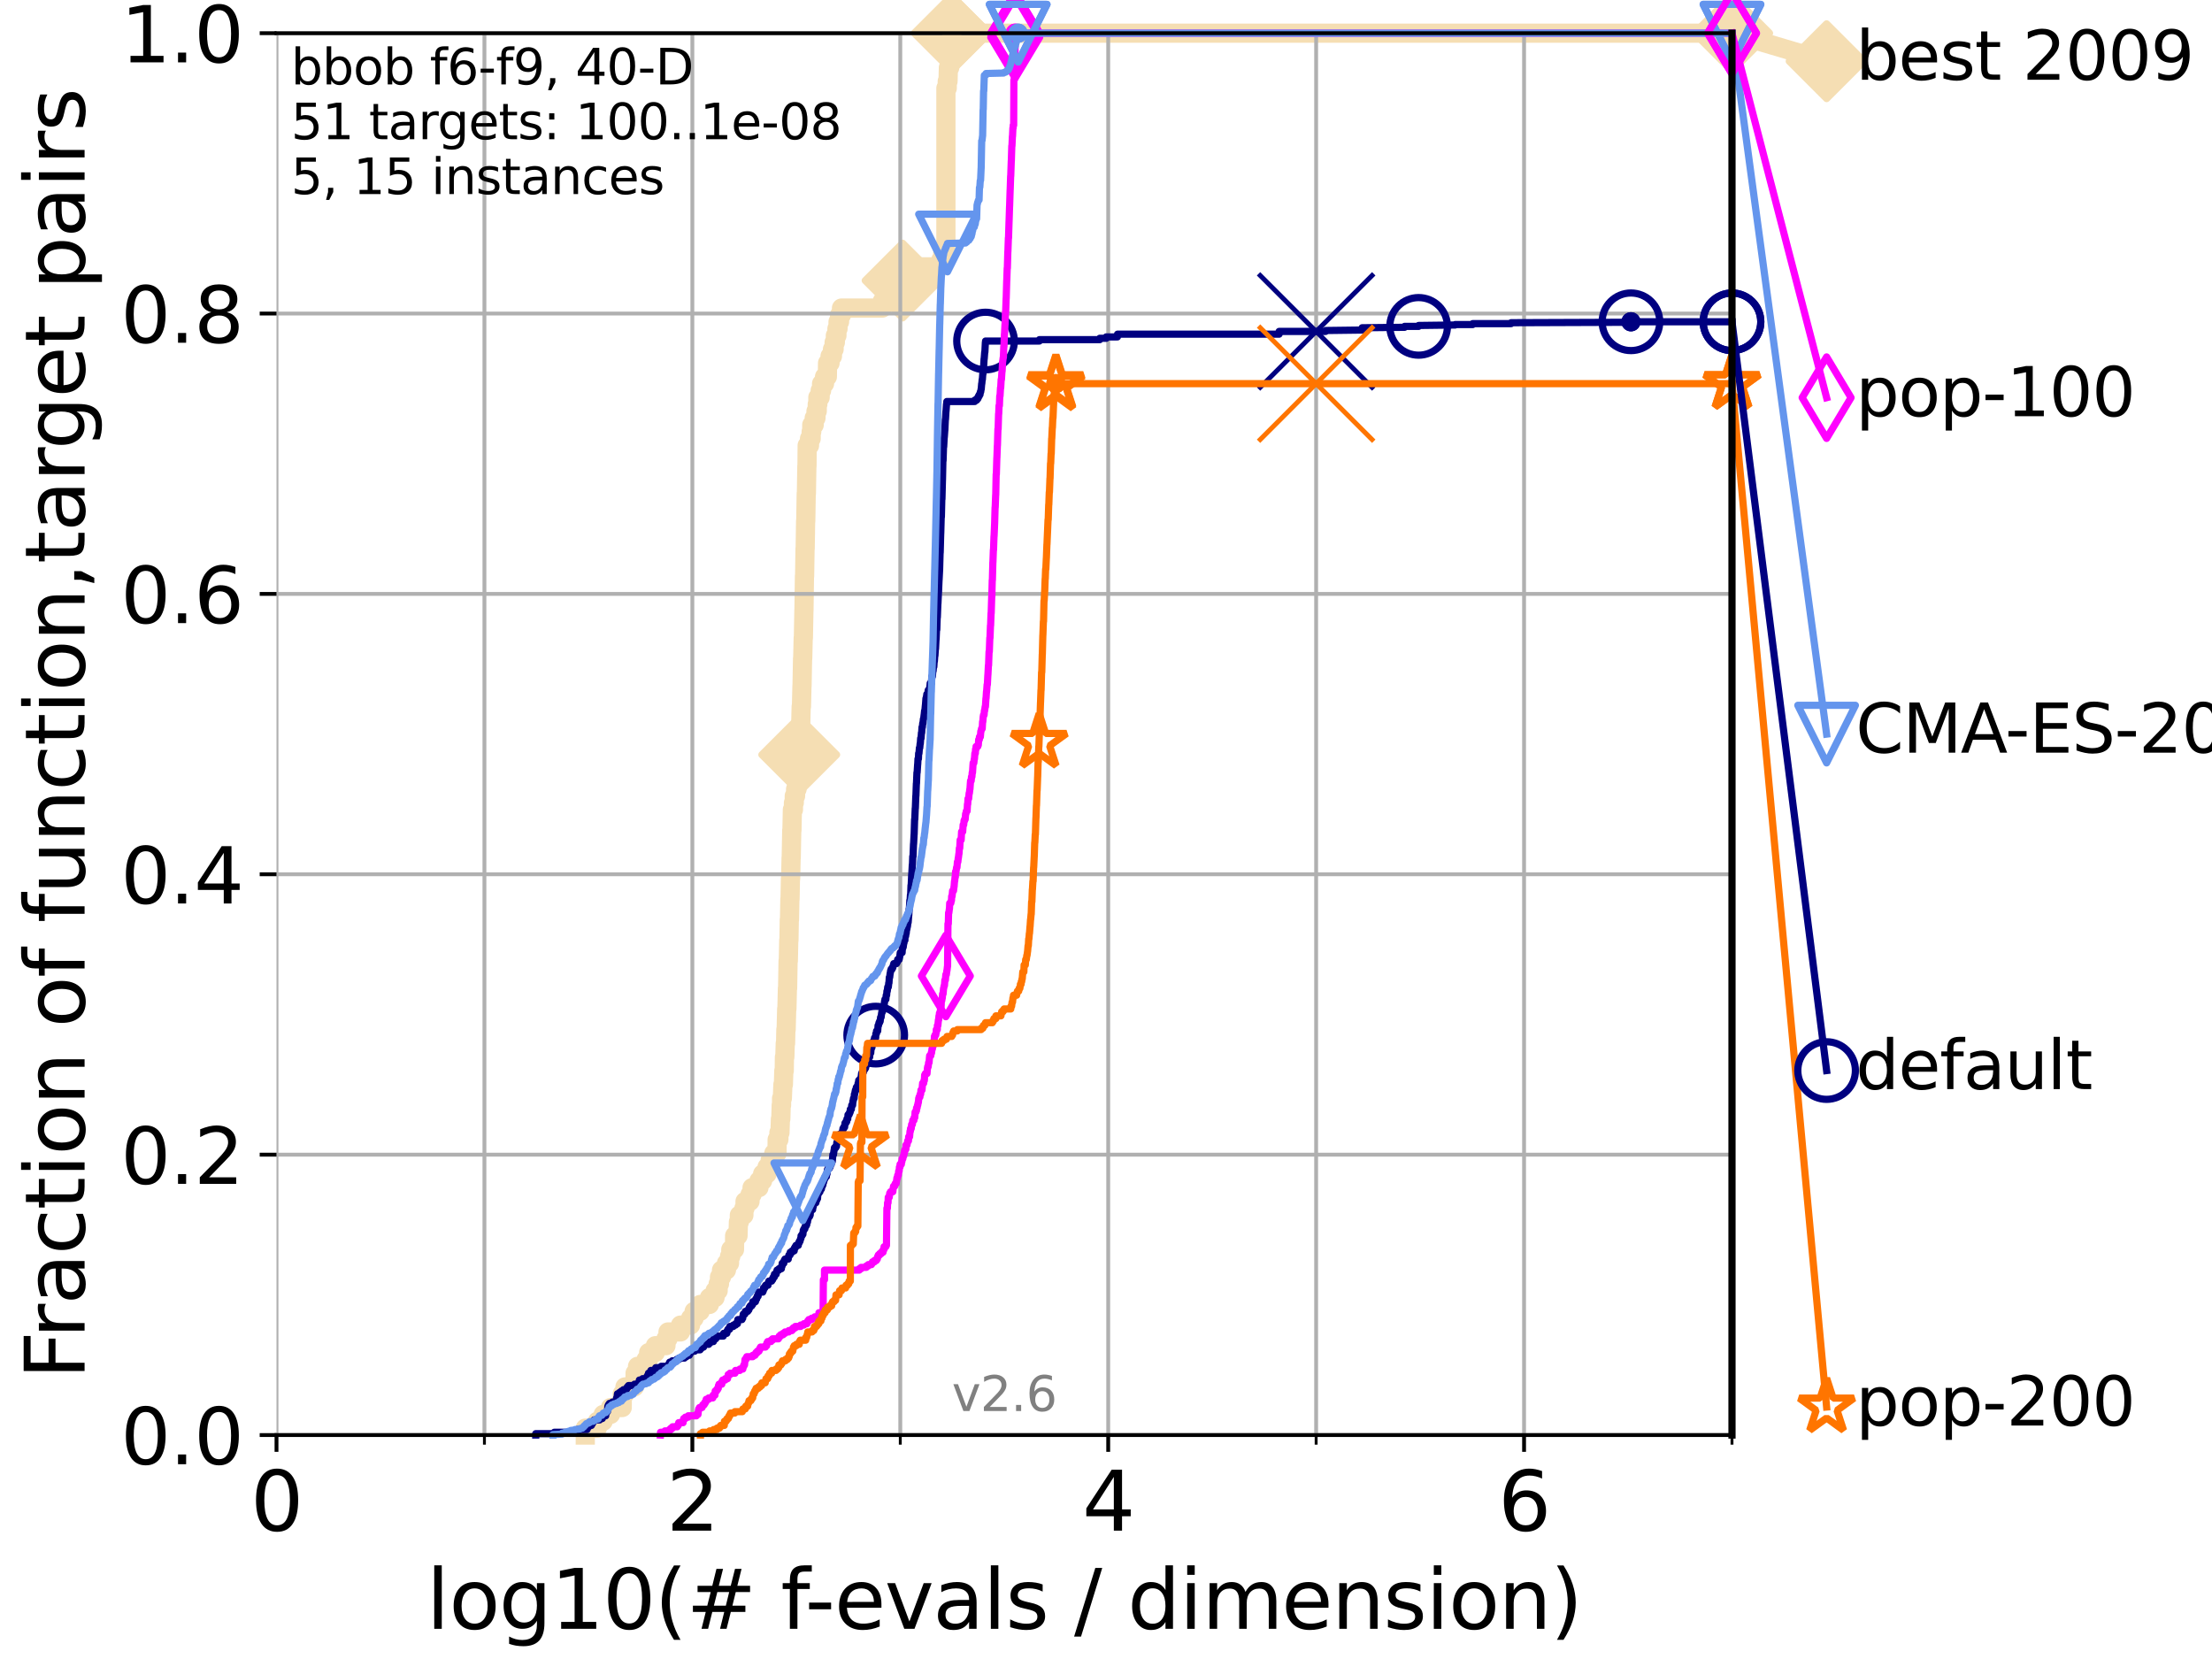<?xml version="1.0" encoding="utf-8" standalone="no"?>
<!DOCTYPE svg PUBLIC "-//W3C//DTD SVG 1.1//EN"
  "http://www.w3.org/Graphics/SVG/1.1/DTD/svg11.dtd">
<svg xmlns:xlink="http://www.w3.org/1999/xlink" width="460.8pt" height="345.6pt" viewBox="0 0 460.8 345.6" xmlns="http://www.w3.org/2000/svg" version="1.1">
 <defs>
  <style type="text/css">*{stroke-linejoin: round; stroke-linecap: butt}</style>
 </defs>
 <g id="figure_1">
  <g id="patch_1">
   <path d="M 0 345.6 
L 460.8 345.6 
L 460.8 0 
L 0 0 
z
" style="fill: #ffffff"/>
  </g>
  <g id="axes_1">
   <g id="patch_2">
    <path d="M 57.6 298.944 
L 360.806 298.944 
L 360.806 6.912 
L 57.6 6.912 
z
" style="fill: #ffffff"/>
   </g>
   <g id="line2d_1">
    <path d="M 121.924 298.944 
L 121.924 297.512 
L 124.441 297.512 
L 124.441 296.081 
L 125.654 296.081 
L 125.654 294.649 
L 127.181 294.649 
L 127.181 293.218 
L 129.623 293.218 
L 129.633 290.355 
L 130.187 290.355 
L 130.187 288.923 
L 132.163 288.923 
L 132.163 287.492 
L 132.296 287.492 
L 132.296 286.06 
L 132.812 286.06 
L 132.812 284.629 
L 134.605 284.629 
L 134.605 283.197 
L 135.124 283.197 
L 135.124 281.766 
L 136.52 281.766 
L 136.52 280.334 
L 138.737 280.334 
L 138.737 278.903 
L 139.154 278.903 
L 139.154 277.471 
L 141.756 277.471 
L 141.756 276.04 
L 143.86 276.04 
L 143.86 274.608 
L 144.594 274.608 
L 144.594 273.176 
L 145.852 273.176 
L 145.852 271.745 
L 147.781 271.745 
L 147.781 270.313 
L 148.959 270.313 
L 148.959 268.882 
L 149.609 268.882 
L 149.609 267.45 
L 149.883 267.45 
L 149.883 266.019 
L 150.3 266.019 
L 150.3 264.587 
L 151.33 264.587 
L 151.33 263.156 
L 151.973 263.156 
L 151.973 261.724 
L 152.236 261.724 
L 152.236 260.293 
L 153.013 260.293 
L 153.037 257.43 
L 153.747 257.43 
L 153.824 254.567 
L 154.02 254.567 
L 154.02 253.135 
L 154.971 253.135 
L 154.971 251.704 
L 155.204 251.704 
L 155.204 250.272 
L 156.245 250.272 
L 156.245 248.84 
L 156.665 248.84 
L 156.665 247.409 
L 158.104 247.409 
L 158.104 245.977 
L 158.865 245.977 
L 158.865 244.546 
L 159.792 244.546 
L 159.792 243.114 
L 160.443 243.114 
L 160.443 241.683 
L 161.198 241.683 
L 161.198 240.251 
L 161.867 240.251 
L 161.897 237.388 
L 162.261 237.388 
L 162.261 235.957 
L 162.483 235.957 
L 162.579 233.094 
L 162.661 233.094 
L 162.736 230.231 
L 162.815 230.231 
L 162.815 228.799 
L 162.979 228.799 
L 163.09 225.936 
L 163.195 225.936 
L 163.281 223.073 
L 163.373 223.073 
L 163.408 220.21 
L 163.498 220.21 
L 163.582 217.347 
L 163.648 217.347 
L 163.708 214.484 
L 163.77 214.484 
L 163.879 210.189 
L 163.93 210.189 
L 164.031 205.895 
L 164.075 205.895 
L 164.17 200.168 
L 164.222 200.168 
L 164.311 195.874 
L 164.353 195.874 
L 164.422 191.579 
L 164.466 191.579 
L 164.546 187.285 
L 164.581 187.285 
L 164.665 182.99 
L 164.71 182.99 
L 164.8 178.696 
L 164.826 178.696 
L 164.936 172.969 
L 164.977 172.969 
L 165.066 168.675 
L 165.288 168.675 
L 165.288 167.243 
L 165.461 167.243 
L 165.461 165.812 
L 165.737 165.812 
L 165.737 164.38 
L 166.042 164.38 
L 166.042 161.517 
L 166.23 161.517 
L 166.23 160.086 
L 166.371 160.086 
L 166.377 157.223 
L 166.495 157.223 
L 166.591 154.36 
L 166.683 154.36 
L 166.758 151.496 
L 166.797 151.496 
L 166.897 147.202 
L 166.957 147.202 
L 167.062 142.907 
L 167.079 142.907 
L 167.188 137.181 
L 167.221 137.181 
L 167.322 132.887 
L 167.358 132.887 
L 167.467 127.16 
L 167.48 127.16 
L 167.583 120.003 
L 167.617 120.003 
L 167.704 114.277 
L 167.734 114.277 
L 167.824 108.551 
L 167.856 108.551 
L 167.951 102.824 
L 167.987 102.824 
L 168.081 97.098 
L 168.113 97.098 
L 168.147 92.804 
L 168.638 92.804 
L 168.638 91.372 
L 168.979 91.372 
L 168.979 89.941 
L 169.103 89.941 
L 169.103 88.509 
L 169.614 88.509 
L 169.614 87.078 
L 169.986 87.078 
L 169.986 85.646 
L 170.248 85.646 
L 170.248 84.215 
L 170.373 84.215 
L 170.373 82.783 
L 170.858 82.783 
L 170.858 81.352 
L 171.149 81.352 
L 171.149 79.92 
L 171.763 79.92 
L 171.763 78.488 
L 172.355 78.488 
L 172.395 75.625 
L 172.914 75.625 
L 172.914 74.194 
L 173.417 74.194 
L 173.417 72.762 
L 173.76 72.762 
L 173.76 71.331 
L 174.021 71.331 
L 174.021 69.899 
L 174.351 69.899 
L 174.351 68.468 
L 174.58 68.468 
L 174.58 67.036 
L 174.896 67.036 
L 174.896 65.605 
L 175.298 65.605 
L 175.298 64.173 
L 183.803 64.173 
L 183.803 62.742 
L 186.004 62.742 
L 186.004 61.31 
L 186.583 61.31 
L 186.583 59.879 
L 187.229 59.879 
L 187.229 58.447 
L 188.027 58.447 
L 188.027 57.016 
L 188.924 57.016 
L 188.924 55.584 
L 195.987 55.584 
L 195.987 54.152 
L 196.396 54.152 
L 196.396 52.721 
L 196.756 52.721 
L 196.756 51.289 
L 197.05 51.289 
L 197.05 18.364 
L 197.331 18.364 
L 197.331 16.933 
L 197.494 16.933 
L 197.568 14.07 
L 197.851 14.07 
L 197.851 12.638 
L 198.005 12.638 
L 198.114 9.775 
L 198.262 9.775 
L 198.286 6.912 
L 360.806 6.912 
L 360.806 6.912 
" style="fill: none; stroke: #f5deb3; stroke-width: 4; stroke-linecap: square"/>
   </g>
   <g id="line2d_2">
    <defs>
     <path id="m1777cbee1f" d="M -0 7.778 
L 7.778 0 
L 0 -7.778 
L -7.778 -0 
z
" style="stroke: #f5deb3; stroke-width: 1.5; stroke-linejoin: miter"/>
    </defs>
    <g>
     <use xlink:href="#m1777cbee1f" x="166.495" y="157.223" style="fill: #f5deb3; stroke: #f5deb3; stroke-width: 1.5; stroke-linejoin: miter"/>
     <use xlink:href="#m1777cbee1f" x="188.027" y="58.447" style="fill: #f5deb3; stroke: #f5deb3; stroke-width: 1.5; stroke-linejoin: miter"/>
     <use xlink:href="#m1777cbee1f" x="198.286" y="6.912" style="fill: #f5deb3; stroke: #f5deb3; stroke-width: 1.5; stroke-linejoin: miter"/>
     <use xlink:href="#m1777cbee1f" x="198.286" y="6.912" style="fill: #f5deb3; stroke: #f5deb3; stroke-width: 1.5; stroke-linejoin: miter"/>
     <use xlink:href="#m1777cbee1f" x="360.806" y="6.912" style="fill: #f5deb3; stroke: #f5deb3; stroke-width: 1.5; stroke-linejoin: miter"/>
    </g>
   </g>
   <g id="line2d_3">
    <path style="fill: none; stroke: #f5deb3; stroke-width: 4; stroke-linecap: square"/>
    <g/>
   </g>
   <g id="line2d_4">
    <path d="M 360.806 6.912 
L 380.515 12.753 
" style="fill: none; stroke: #f5deb3; stroke-width: 4; stroke-linecap: square"/>
    <g>
     <use xlink:href="#m1777cbee1f" x="360.806" y="6.912" style="fill: #f5deb3; stroke: #f5deb3; stroke-width: 1.5; stroke-linejoin: miter"/>
     <use xlink:href="#m1777cbee1f" x="380.515" y="12.753" style="fill: #f5deb3; stroke: #f5deb3; stroke-width: 1.5; stroke-linejoin: miter"/>
    </g>
   </g>
   <g id="matplotlib.axis_1">
    <g id="xtick_1">
     <g id="line2d_5">
      <path d="M 57.6 298.944 
L 57.6 6.912 
" clip-path="url(#pa66e60ae12)" style="fill: none; stroke: #b0b0b0; stroke-width: 0.8; stroke-linecap: square"/>
     </g>
     <g id="line2d_6">
      <defs>
       <path id="m17740e2339" d="M 0 0 
L 0 3.5 
" style="stroke: #000000; stroke-width: 0.8"/>
      </defs>
      <g>
       <use xlink:href="#m17740e2339" x="57.6" y="298.944" style="stroke: #000000; stroke-width: 0.8"/>
      </g>
     </g>
     <g id="text_1">
      <!-- 0 -->
      <g transform="translate(52.192 318.861)scale(0.17 -0.17)">
       <defs>
        <path id="DejaVuSans-30" d="M 2034 4250 
Q 1547 4250 1301 3770 
Q 1056 3291 1056 2328 
Q 1056 1369 1301 889 
Q 1547 409 2034 409 
Q 2525 409 2770 889 
Q 3016 1369 3016 2328 
Q 3016 3291 2770 3770 
Q 2525 4250 2034 4250 
z
M 2034 4750 
Q 2819 4750 3233 4129 
Q 3647 3509 3647 2328 
Q 3647 1150 3233 529 
Q 2819 -91 2034 -91 
Q 1250 -91 836 529 
Q 422 1150 422 2328 
Q 422 3509 836 4129 
Q 1250 4750 2034 4750 
z
" transform="scale(0.016)"/>
       </defs>
       <use xlink:href="#DejaVuSans-30"/>
      </g>
     </g>
    </g>
    <g id="xtick_2">
     <g id="line2d_7">
      <path d="M 144.23 298.944 
L 144.23 6.912 
" clip-path="url(#pa66e60ae12)" style="fill: none; stroke: #b0b0b0; stroke-width: 0.8; stroke-linecap: square"/>
     </g>
     <g id="line2d_8">
      <g>
       <use xlink:href="#m17740e2339" x="144.23" y="298.944" style="stroke: #000000; stroke-width: 0.8"/>
      </g>
     </g>
     <g id="text_2">
      <!-- 2 -->
      <g transform="translate(138.822 318.861)scale(0.17 -0.17)">
       <defs>
        <path id="DejaVuSans-32" d="M 1228 531 
L 3431 531 
L 3431 0 
L 469 0 
L 469 531 
Q 828 903 1448 1529 
Q 2069 2156 2228 2338 
Q 2531 2678 2651 2914 
Q 2772 3150 2772 3378 
Q 2772 3750 2511 3984 
Q 2250 4219 1831 4219 
Q 1534 4219 1204 4116 
Q 875 4013 500 3803 
L 500 4441 
Q 881 4594 1212 4672 
Q 1544 4750 1819 4750 
Q 2544 4750 2975 4387 
Q 3406 4025 3406 3419 
Q 3406 3131 3298 2873 
Q 3191 2616 2906 2266 
Q 2828 2175 2409 1742 
Q 1991 1309 1228 531 
z
" transform="scale(0.016)"/>
       </defs>
       <use xlink:href="#DejaVuSans-32"/>
      </g>
     </g>
    </g>
    <g id="xtick_3">
     <g id="line2d_9">
      <path d="M 230.861 298.944 
L 230.861 6.912 
" clip-path="url(#pa66e60ae12)" style="fill: none; stroke: #b0b0b0; stroke-width: 0.8; stroke-linecap: square"/>
     </g>
     <g id="line2d_10">
      <g>
       <use xlink:href="#m17740e2339" x="230.861" y="298.944" style="stroke: #000000; stroke-width: 0.8"/>
      </g>
     </g>
     <g id="text_3">
      <!-- 4 -->
      <g transform="translate(225.453 318.861)scale(0.17 -0.17)">
       <defs>
        <path id="DejaVuSans-34" d="M 2419 4116 
L 825 1625 
L 2419 1625 
L 2419 4116 
z
M 2253 4666 
L 3047 4666 
L 3047 1625 
L 3713 1625 
L 3713 1100 
L 3047 1100 
L 3047 0 
L 2419 0 
L 2419 1100 
L 313 1100 
L 313 1709 
L 2253 4666 
z
" transform="scale(0.016)"/>
       </defs>
       <use xlink:href="#DejaVuSans-34"/>
      </g>
     </g>
    </g>
    <g id="xtick_4">
     <g id="line2d_11">
      <path d="M 317.491 298.944 
L 317.491 6.912 
" clip-path="url(#pa66e60ae12)" style="fill: none; stroke: #b0b0b0; stroke-width: 0.8; stroke-linecap: square"/>
     </g>
     <g id="line2d_12">
      <g>
       <use xlink:href="#m17740e2339" x="317.491" y="298.944" style="stroke: #000000; stroke-width: 0.8"/>
      </g>
     </g>
     <g id="text_4">
      <!-- 6 -->
      <g transform="translate(312.083 318.861)scale(0.17 -0.17)">
       <defs>
        <path id="DejaVuSans-36" d="M 2113 2584 
Q 1688 2584 1439 2293 
Q 1191 2003 1191 1497 
Q 1191 994 1439 701 
Q 1688 409 2113 409 
Q 2538 409 2786 701 
Q 3034 994 3034 1497 
Q 3034 2003 2786 2293 
Q 2538 2584 2113 2584 
z
M 3366 4563 
L 3366 3988 
Q 3128 4100 2886 4159 
Q 2644 4219 2406 4219 
Q 1781 4219 1451 3797 
Q 1122 3375 1075 2522 
Q 1259 2794 1537 2939 
Q 1816 3084 2150 3084 
Q 2853 3084 3261 2657 
Q 3669 2231 3669 1497 
Q 3669 778 3244 343 
Q 2819 -91 2113 -91 
Q 1303 -91 875 529 
Q 447 1150 447 2328 
Q 447 3434 972 4092 
Q 1497 4750 2381 4750 
Q 2619 4750 2861 4703 
Q 3103 4656 3366 4563 
z
" transform="scale(0.016)"/>
       </defs>
       <use xlink:href="#DejaVuSans-36"/>
      </g>
     </g>
    </g>
    <g id="xtick_5">
     <g id="line2d_13">
      <path d="M 100.915 298.944 
L 100.915 6.912 
" clip-path="url(#pa66e60ae12)" style="fill: none; stroke: #b0b0b0; stroke-width: 0.8; stroke-linecap: square"/>
     </g>
     <g id="line2d_14">
      <defs>
       <path id="m2231042888" d="M 0 0 
L 0 2 
" style="stroke: #000000; stroke-width: 0.6"/>
      </defs>
      <g>
       <use xlink:href="#m2231042888" x="100.915" y="298.944" style="stroke: #000000; stroke-width: 0.6"/>
      </g>
     </g>
    </g>
    <g id="xtick_6">
     <g id="line2d_15">
      <path d="M 187.546 298.944 
L 187.546 6.912 
" clip-path="url(#pa66e60ae12)" style="fill: none; stroke: #b0b0b0; stroke-width: 0.8; stroke-linecap: square"/>
     </g>
     <g id="line2d_16">
      <g>
       <use xlink:href="#m2231042888" x="187.546" y="298.944" style="stroke: #000000; stroke-width: 0.6"/>
      </g>
     </g>
    </g>
    <g id="xtick_7">
     <g id="line2d_17">
      <path d="M 274.176 298.944 
L 274.176 6.912 
" clip-path="url(#pa66e60ae12)" style="fill: none; stroke: #b0b0b0; stroke-width: 0.8; stroke-linecap: square"/>
     </g>
     <g id="line2d_18">
      <g>
       <use xlink:href="#m2231042888" x="274.176" y="298.944" style="stroke: #000000; stroke-width: 0.6"/>
      </g>
     </g>
    </g>
    <g id="xtick_8">
     <g id="line2d_19">
      <path d="M 360.806 298.944 
L 360.806 6.912 
" clip-path="url(#pa66e60ae12)" style="fill: none; stroke: #b0b0b0; stroke-width: 0.8; stroke-linecap: square"/>
     </g>
     <g id="line2d_20">
      <g>
       <use xlink:href="#m2231042888" x="360.806" y="298.944" style="stroke: #000000; stroke-width: 0.6"/>
      </g>
     </g>
    </g>
    <g id="text_5">
     <!-- log10(# f-evals / dimension) -->
     <g transform="translate(88.823 339.314)scale(0.17 -0.17)">
      <defs>
       <path id="DejaVuSans-6c" d="M 603 4863 
L 1178 4863 
L 1178 0 
L 603 0 
L 603 4863 
z
" transform="scale(0.016)"/>
       <path id="DejaVuSans-6f" d="M 1959 3097 
Q 1497 3097 1228 2736 
Q 959 2375 959 1747 
Q 959 1119 1226 758 
Q 1494 397 1959 397 
Q 2419 397 2687 759 
Q 2956 1122 2956 1747 
Q 2956 2369 2687 2733 
Q 2419 3097 1959 3097 
z
M 1959 3584 
Q 2709 3584 3137 3096 
Q 3566 2609 3566 1747 
Q 3566 888 3137 398 
Q 2709 -91 1959 -91 
Q 1206 -91 779 398 
Q 353 888 353 1747 
Q 353 2609 779 3096 
Q 1206 3584 1959 3584 
z
" transform="scale(0.016)"/>
       <path id="DejaVuSans-67" d="M 2906 1791 
Q 2906 2416 2648 2759 
Q 2391 3103 1925 3103 
Q 1463 3103 1205 2759 
Q 947 2416 947 1791 
Q 947 1169 1205 825 
Q 1463 481 1925 481 
Q 2391 481 2648 825 
Q 2906 1169 2906 1791 
z
M 3481 434 
Q 3481 -459 3084 -895 
Q 2688 -1331 1869 -1331 
Q 1566 -1331 1297 -1286 
Q 1028 -1241 775 -1147 
L 775 -588 
Q 1028 -725 1275 -790 
Q 1522 -856 1778 -856 
Q 2344 -856 2625 -561 
Q 2906 -266 2906 331 
L 2906 616 
Q 2728 306 2450 153 
Q 2172 0 1784 0 
Q 1141 0 747 490 
Q 353 981 353 1791 
Q 353 2603 747 3093 
Q 1141 3584 1784 3584 
Q 2172 3584 2450 3431 
Q 2728 3278 2906 2969 
L 2906 3500 
L 3481 3500 
L 3481 434 
z
" transform="scale(0.016)"/>
       <path id="DejaVuSans-31" d="M 794 531 
L 1825 531 
L 1825 4091 
L 703 3866 
L 703 4441 
L 1819 4666 
L 2450 4666 
L 2450 531 
L 3481 531 
L 3481 0 
L 794 0 
L 794 531 
z
" transform="scale(0.016)"/>
       <path id="DejaVuSans-28" d="M 1984 4856 
Q 1566 4138 1362 3434 
Q 1159 2731 1159 2009 
Q 1159 1288 1364 580 
Q 1569 -128 1984 -844 
L 1484 -844 
Q 1016 -109 783 600 
Q 550 1309 550 2009 
Q 550 2706 781 3412 
Q 1013 4119 1484 4856 
L 1984 4856 
z
" transform="scale(0.016)"/>
       <path id="DejaVuSans-23" d="M 3272 2816 
L 2363 2816 
L 2100 1772 
L 3016 1772 
L 3272 2816 
z
M 2803 4594 
L 2478 3297 
L 3391 3297 
L 3719 4594 
L 4219 4594 
L 3897 3297 
L 4872 3297 
L 4872 2816 
L 3775 2816 
L 3519 1772 
L 4513 1772 
L 4513 1294 
L 3397 1294 
L 3072 0 
L 2572 0 
L 2894 1294 
L 1978 1294 
L 1656 0 
L 1153 0 
L 1478 1294 
L 494 1294 
L 494 1772 
L 1594 1772 
L 1856 2816 
L 850 2816 
L 850 3297 
L 1978 3297 
L 2297 4594 
L 2803 4594 
z
" transform="scale(0.016)"/>
       <path id="DejaVuSans-20" transform="scale(0.016)"/>
       <path id="DejaVuSans-66" d="M 2375 4863 
L 2375 4384 
L 1825 4384 
Q 1516 4384 1395 4259 
Q 1275 4134 1275 3809 
L 1275 3500 
L 2222 3500 
L 2222 3053 
L 1275 3053 
L 1275 0 
L 697 0 
L 697 3053 
L 147 3053 
L 147 3500 
L 697 3500 
L 697 3744 
Q 697 4328 969 4595 
Q 1241 4863 1831 4863 
L 2375 4863 
z
" transform="scale(0.016)"/>
       <path id="DejaVuSans-2d" d="M 313 2009 
L 1997 2009 
L 1997 1497 
L 313 1497 
L 313 2009 
z
" transform="scale(0.016)"/>
       <path id="DejaVuSans-65" d="M 3597 1894 
L 3597 1613 
L 953 1613 
Q 991 1019 1311 708 
Q 1631 397 2203 397 
Q 2534 397 2845 478 
Q 3156 559 3463 722 
L 3463 178 
Q 3153 47 2828 -22 
Q 2503 -91 2169 -91 
Q 1331 -91 842 396 
Q 353 884 353 1716 
Q 353 2575 817 3079 
Q 1281 3584 2069 3584 
Q 2775 3584 3186 3129 
Q 3597 2675 3597 1894 
z
M 3022 2063 
Q 3016 2534 2758 2815 
Q 2500 3097 2075 3097 
Q 1594 3097 1305 2825 
Q 1016 2553 972 2059 
L 3022 2063 
z
" transform="scale(0.016)"/>
       <path id="DejaVuSans-76" d="M 191 3500 
L 800 3500 
L 1894 563 
L 2988 3500 
L 3597 3500 
L 2284 0 
L 1503 0 
L 191 3500 
z
" transform="scale(0.016)"/>
       <path id="DejaVuSans-61" d="M 2194 1759 
Q 1497 1759 1228 1600 
Q 959 1441 959 1056 
Q 959 750 1161 570 
Q 1363 391 1709 391 
Q 2188 391 2477 730 
Q 2766 1069 2766 1631 
L 2766 1759 
L 2194 1759 
z
M 3341 1997 
L 3341 0 
L 2766 0 
L 2766 531 
Q 2569 213 2275 61 
Q 1981 -91 1556 -91 
Q 1019 -91 701 211 
Q 384 513 384 1019 
Q 384 1609 779 1909 
Q 1175 2209 1959 2209 
L 2766 2209 
L 2766 2266 
Q 2766 2663 2505 2880 
Q 2244 3097 1772 3097 
Q 1472 3097 1187 3025 
Q 903 2953 641 2809 
L 641 3341 
Q 956 3463 1253 3523 
Q 1550 3584 1831 3584 
Q 2591 3584 2966 3190 
Q 3341 2797 3341 1997 
z
" transform="scale(0.016)"/>
       <path id="DejaVuSans-73" d="M 2834 3397 
L 2834 2853 
Q 2591 2978 2328 3040 
Q 2066 3103 1784 3103 
Q 1356 3103 1142 2972 
Q 928 2841 928 2578 
Q 928 2378 1081 2264 
Q 1234 2150 1697 2047 
L 1894 2003 
Q 2506 1872 2764 1633 
Q 3022 1394 3022 966 
Q 3022 478 2636 193 
Q 2250 -91 1575 -91 
Q 1294 -91 989 -36 
Q 684 19 347 128 
L 347 722 
Q 666 556 975 473 
Q 1284 391 1588 391 
Q 1994 391 2212 530 
Q 2431 669 2431 922 
Q 2431 1156 2273 1281 
Q 2116 1406 1581 1522 
L 1381 1569 
Q 847 1681 609 1914 
Q 372 2147 372 2553 
Q 372 3047 722 3315 
Q 1072 3584 1716 3584 
Q 2034 3584 2315 3537 
Q 2597 3491 2834 3397 
z
" transform="scale(0.016)"/>
       <path id="DejaVuSans-2f" d="M 1625 4666 
L 2156 4666 
L 531 -594 
L 0 -594 
L 1625 4666 
z
" transform="scale(0.016)"/>
       <path id="DejaVuSans-64" d="M 2906 2969 
L 2906 4863 
L 3481 4863 
L 3481 0 
L 2906 0 
L 2906 525 
Q 2725 213 2448 61 
Q 2172 -91 1784 -91 
Q 1150 -91 751 415 
Q 353 922 353 1747 
Q 353 2572 751 3078 
Q 1150 3584 1784 3584 
Q 2172 3584 2448 3432 
Q 2725 3281 2906 2969 
z
M 947 1747 
Q 947 1113 1208 752 
Q 1469 391 1925 391 
Q 2381 391 2643 752 
Q 2906 1113 2906 1747 
Q 2906 2381 2643 2742 
Q 2381 3103 1925 3103 
Q 1469 3103 1208 2742 
Q 947 2381 947 1747 
z
" transform="scale(0.016)"/>
       <path id="DejaVuSans-69" d="M 603 3500 
L 1178 3500 
L 1178 0 
L 603 0 
L 603 3500 
z
M 603 4863 
L 1178 4863 
L 1178 4134 
L 603 4134 
L 603 4863 
z
" transform="scale(0.016)"/>
       <path id="DejaVuSans-6d" d="M 3328 2828 
Q 3544 3216 3844 3400 
Q 4144 3584 4550 3584 
Q 5097 3584 5394 3201 
Q 5691 2819 5691 2113 
L 5691 0 
L 5113 0 
L 5113 2094 
Q 5113 2597 4934 2840 
Q 4756 3084 4391 3084 
Q 3944 3084 3684 2787 
Q 3425 2491 3425 1978 
L 3425 0 
L 2847 0 
L 2847 2094 
Q 2847 2600 2669 2842 
Q 2491 3084 2119 3084 
Q 1678 3084 1418 2786 
Q 1159 2488 1159 1978 
L 1159 0 
L 581 0 
L 581 3500 
L 1159 3500 
L 1159 2956 
Q 1356 3278 1631 3431 
Q 1906 3584 2284 3584 
Q 2666 3584 2933 3390 
Q 3200 3197 3328 2828 
z
" transform="scale(0.016)"/>
       <path id="DejaVuSans-6e" d="M 3513 2113 
L 3513 0 
L 2938 0 
L 2938 2094 
Q 2938 2591 2744 2837 
Q 2550 3084 2163 3084 
Q 1697 3084 1428 2787 
Q 1159 2491 1159 1978 
L 1159 0 
L 581 0 
L 581 3500 
L 1159 3500 
L 1159 2956 
Q 1366 3272 1645 3428 
Q 1925 3584 2291 3584 
Q 2894 3584 3203 3211 
Q 3513 2838 3513 2113 
z
" transform="scale(0.016)"/>
       <path id="DejaVuSans-29" d="M 513 4856 
L 1013 4856 
Q 1481 4119 1714 3412 
Q 1947 2706 1947 2009 
Q 1947 1309 1714 600 
Q 1481 -109 1013 -844 
L 513 -844 
Q 928 -128 1133 580 
Q 1338 1288 1338 2009 
Q 1338 2731 1133 3434 
Q 928 4138 513 4856 
z
" transform="scale(0.016)"/>
      </defs>
      <use xlink:href="#DejaVuSans-6c"/>
      <use xlink:href="#DejaVuSans-6f" x="27.783"/>
      <use xlink:href="#DejaVuSans-67" x="88.965"/>
      <use xlink:href="#DejaVuSans-31" x="152.441"/>
      <use xlink:href="#DejaVuSans-30" x="216.064"/>
      <use xlink:href="#DejaVuSans-28" x="279.688"/>
      <use xlink:href="#DejaVuSans-23" x="318.701"/>
      <use xlink:href="#DejaVuSans-20" x="402.49"/>
      <use xlink:href="#DejaVuSans-66" x="434.277"/>
      <use xlink:href="#DejaVuSans-2d" x="463.982"/>
      <use xlink:href="#DejaVuSans-65" x="500.066"/>
      <use xlink:href="#DejaVuSans-76" x="561.59"/>
      <use xlink:href="#DejaVuSans-61" x="620.77"/>
      <use xlink:href="#DejaVuSans-6c" x="682.049"/>
      <use xlink:href="#DejaVuSans-73" x="709.832"/>
      <use xlink:href="#DejaVuSans-20" x="761.932"/>
      <use xlink:href="#DejaVuSans-2f" x="793.719"/>
      <use xlink:href="#DejaVuSans-20" x="827.41"/>
      <use xlink:href="#DejaVuSans-64" x="859.197"/>
      <use xlink:href="#DejaVuSans-69" x="922.674"/>
      <use xlink:href="#DejaVuSans-6d" x="950.457"/>
      <use xlink:href="#DejaVuSans-65" x="1047.869"/>
      <use xlink:href="#DejaVuSans-6e" x="1109.393"/>
      <use xlink:href="#DejaVuSans-73" x="1172.771"/>
      <use xlink:href="#DejaVuSans-69" x="1224.871"/>
      <use xlink:href="#DejaVuSans-6f" x="1252.654"/>
      <use xlink:href="#DejaVuSans-6e" x="1313.836"/>
      <use xlink:href="#DejaVuSans-29" x="1377.215"/>
     </g>
    </g>
   </g>
   <g id="matplotlib.axis_2">
    <g id="ytick_1">
     <g id="line2d_21">
      <path d="M 57.6 298.944 
L 360.806 298.944 
" clip-path="url(#pa66e60ae12)" style="fill: none; stroke: #b0b0b0; stroke-width: 0.8; stroke-linecap: square"/>
     </g>
     <g id="line2d_22">
      <defs>
       <path id="m77cef5652b" d="M 0 0 
L -3.5 0 
" style="stroke: #000000; stroke-width: 0.8"/>
      </defs>
      <g>
       <use xlink:href="#m77cef5652b" x="57.6" y="298.944" style="stroke: #000000; stroke-width: 0.8"/>
      </g>
     </g>
     <g id="text_6">
      <!-- 0.0 -->
      <g transform="translate(25.155 305.023)scale(0.16 -0.16)">
       <defs>
        <path id="DejaVuSans-2e" d="M 684 794 
L 1344 794 
L 1344 0 
L 684 0 
L 684 794 
z
" transform="scale(0.016)"/>
       </defs>
       <use xlink:href="#DejaVuSans-30"/>
       <use xlink:href="#DejaVuSans-2e" x="63.623"/>
       <use xlink:href="#DejaVuSans-30" x="95.41"/>
      </g>
     </g>
    </g>
    <g id="ytick_2">
     <g id="line2d_23">
      <path d="M 57.6 240.538 
L 360.806 240.538 
" clip-path="url(#pa66e60ae12)" style="fill: none; stroke: #b0b0b0; stroke-width: 0.8; stroke-linecap: square"/>
     </g>
     <g id="line2d_24">
      <g>
       <use xlink:href="#m77cef5652b" x="57.6" y="240.538" style="stroke: #000000; stroke-width: 0.8"/>
      </g>
     </g>
     <g id="text_7">
      <!-- 0.2 -->
      <g transform="translate(25.155 246.616)scale(0.16 -0.16)">
       <use xlink:href="#DejaVuSans-30"/>
       <use xlink:href="#DejaVuSans-2e" x="63.623"/>
       <use xlink:href="#DejaVuSans-32" x="95.41"/>
      </g>
     </g>
    </g>
    <g id="ytick_3">
     <g id="line2d_25">
      <path d="M 57.6 182.131 
L 360.806 182.131 
" clip-path="url(#pa66e60ae12)" style="fill: none; stroke: #b0b0b0; stroke-width: 0.8; stroke-linecap: square"/>
     </g>
     <g id="line2d_26">
      <g>
       <use xlink:href="#m77cef5652b" x="57.6" y="182.131" style="stroke: #000000; stroke-width: 0.8"/>
      </g>
     </g>
     <g id="text_8">
      <!-- 0.4 -->
      <g transform="translate(25.155 188.21)scale(0.16 -0.16)">
       <use xlink:href="#DejaVuSans-30"/>
       <use xlink:href="#DejaVuSans-2e" x="63.623"/>
       <use xlink:href="#DejaVuSans-34" x="95.41"/>
      </g>
     </g>
    </g>
    <g id="ytick_4">
     <g id="line2d_27">
      <path d="M 57.6 123.725 
L 360.806 123.725 
" clip-path="url(#pa66e60ae12)" style="fill: none; stroke: #b0b0b0; stroke-width: 0.8; stroke-linecap: square"/>
     </g>
     <g id="line2d_28">
      <g>
       <use xlink:href="#m77cef5652b" x="57.6" y="123.725" style="stroke: #000000; stroke-width: 0.8"/>
      </g>
     </g>
     <g id="text_9">
      <!-- 0.6 -->
      <g transform="translate(25.155 129.804)scale(0.16 -0.16)">
       <use xlink:href="#DejaVuSans-30"/>
       <use xlink:href="#DejaVuSans-2e" x="63.623"/>
       <use xlink:href="#DejaVuSans-36" x="95.41"/>
      </g>
     </g>
    </g>
    <g id="ytick_5">
     <g id="line2d_29">
      <path d="M 57.6 65.318 
L 360.806 65.318 
" clip-path="url(#pa66e60ae12)" style="fill: none; stroke: #b0b0b0; stroke-width: 0.8; stroke-linecap: square"/>
     </g>
     <g id="line2d_30">
      <g>
       <use xlink:href="#m77cef5652b" x="57.6" y="65.318" style="stroke: #000000; stroke-width: 0.8"/>
      </g>
     </g>
     <g id="text_10">
      <!-- 0.8 -->
      <g transform="translate(25.155 71.397)scale(0.16 -0.16)">
       <defs>
        <path id="DejaVuSans-38" d="M 2034 2216 
Q 1584 2216 1326 1975 
Q 1069 1734 1069 1313 
Q 1069 891 1326 650 
Q 1584 409 2034 409 
Q 2484 409 2743 651 
Q 3003 894 3003 1313 
Q 3003 1734 2745 1975 
Q 2488 2216 2034 2216 
z
M 1403 2484 
Q 997 2584 770 2862 
Q 544 3141 544 3541 
Q 544 4100 942 4425 
Q 1341 4750 2034 4750 
Q 2731 4750 3128 4425 
Q 3525 4100 3525 3541 
Q 3525 3141 3298 2862 
Q 3072 2584 2669 2484 
Q 3125 2378 3379 2068 
Q 3634 1759 3634 1313 
Q 3634 634 3220 271 
Q 2806 -91 2034 -91 
Q 1263 -91 848 271 
Q 434 634 434 1313 
Q 434 1759 690 2068 
Q 947 2378 1403 2484 
z
M 1172 3481 
Q 1172 3119 1398 2916 
Q 1625 2713 2034 2713 
Q 2441 2713 2670 2916 
Q 2900 3119 2900 3481 
Q 2900 3844 2670 4047 
Q 2441 4250 2034 4250 
Q 1625 4250 1398 4047 
Q 1172 3844 1172 3481 
z
" transform="scale(0.016)"/>
       </defs>
       <use xlink:href="#DejaVuSans-30"/>
       <use xlink:href="#DejaVuSans-2e" x="63.623"/>
       <use xlink:href="#DejaVuSans-38" x="95.41"/>
      </g>
     </g>
    </g>
    <g id="ytick_6">
     <g id="line2d_31">
      <path d="M 57.6 6.912 
L 360.806 6.912 
" clip-path="url(#pa66e60ae12)" style="fill: none; stroke: #b0b0b0; stroke-width: 0.8; stroke-linecap: square"/>
     </g>
     <g id="line2d_32">
      <g>
       <use xlink:href="#m77cef5652b" x="57.6" y="6.912" style="stroke: #000000; stroke-width: 0.8"/>
      </g>
     </g>
     <g id="text_11">
      <!-- 1.0 -->
      <g transform="translate(25.155 12.991)scale(0.16 -0.16)">
       <use xlink:href="#DejaVuSans-31"/>
       <use xlink:href="#DejaVuSans-2e" x="63.623"/>
       <use xlink:href="#DejaVuSans-30" x="95.41"/>
      </g>
     </g>
    </g>
    <g id="text_12">
     <!-- Fraction of function,target pairs -->
     <g transform="translate(17.62 287.313)rotate(-90)scale(0.17 -0.17)">
      <defs>
       <path id="DejaVuSans-46" d="M 628 4666 
L 3309 4666 
L 3309 4134 
L 1259 4134 
L 1259 2759 
L 3109 2759 
L 3109 2228 
L 1259 2228 
L 1259 0 
L 628 0 
L 628 4666 
z
" transform="scale(0.016)"/>
       <path id="DejaVuSans-72" d="M 2631 2963 
Q 2534 3019 2420 3045 
Q 2306 3072 2169 3072 
Q 1681 3072 1420 2755 
Q 1159 2438 1159 1844 
L 1159 0 
L 581 0 
L 581 3500 
L 1159 3500 
L 1159 2956 
Q 1341 3275 1631 3429 
Q 1922 3584 2338 3584 
Q 2397 3584 2469 3576 
Q 2541 3569 2628 3553 
L 2631 2963 
z
" transform="scale(0.016)"/>
       <path id="DejaVuSans-63" d="M 3122 3366 
L 3122 2828 
Q 2878 2963 2633 3030 
Q 2388 3097 2138 3097 
Q 1578 3097 1268 2742 
Q 959 2388 959 1747 
Q 959 1106 1268 751 
Q 1578 397 2138 397 
Q 2388 397 2633 464 
Q 2878 531 3122 666 
L 3122 134 
Q 2881 22 2623 -34 
Q 2366 -91 2075 -91 
Q 1284 -91 818 406 
Q 353 903 353 1747 
Q 353 2603 823 3093 
Q 1294 3584 2113 3584 
Q 2378 3584 2631 3529 
Q 2884 3475 3122 3366 
z
" transform="scale(0.016)"/>
       <path id="DejaVuSans-74" d="M 1172 4494 
L 1172 3500 
L 2356 3500 
L 2356 3053 
L 1172 3053 
L 1172 1153 
Q 1172 725 1289 603 
Q 1406 481 1766 481 
L 2356 481 
L 2356 0 
L 1766 0 
Q 1100 0 847 248 
Q 594 497 594 1153 
L 594 3053 
L 172 3053 
L 172 3500 
L 594 3500 
L 594 4494 
L 1172 4494 
z
" transform="scale(0.016)"/>
       <path id="DejaVuSans-75" d="M 544 1381 
L 544 3500 
L 1119 3500 
L 1119 1403 
Q 1119 906 1312 657 
Q 1506 409 1894 409 
Q 2359 409 2629 706 
Q 2900 1003 2900 1516 
L 2900 3500 
L 3475 3500 
L 3475 0 
L 2900 0 
L 2900 538 
Q 2691 219 2414 64 
Q 2138 -91 1772 -91 
Q 1169 -91 856 284 
Q 544 659 544 1381 
z
M 1991 3584 
L 1991 3584 
z
" transform="scale(0.016)"/>
       <path id="DejaVuSans-2c" d="M 750 794 
L 1409 794 
L 1409 256 
L 897 -744 
L 494 -744 
L 750 256 
L 750 794 
z
" transform="scale(0.016)"/>
       <path id="DejaVuSans-70" d="M 1159 525 
L 1159 -1331 
L 581 -1331 
L 581 3500 
L 1159 3500 
L 1159 2969 
Q 1341 3281 1617 3432 
Q 1894 3584 2278 3584 
Q 2916 3584 3314 3078 
Q 3713 2572 3713 1747 
Q 3713 922 3314 415 
Q 2916 -91 2278 -91 
Q 1894 -91 1617 61 
Q 1341 213 1159 525 
z
M 3116 1747 
Q 3116 2381 2855 2742 
Q 2594 3103 2138 3103 
Q 1681 3103 1420 2742 
Q 1159 2381 1159 1747 
Q 1159 1113 1420 752 
Q 1681 391 2138 391 
Q 2594 391 2855 752 
Q 3116 1113 3116 1747 
z
" transform="scale(0.016)"/>
      </defs>
      <use xlink:href="#DejaVuSans-46"/>
      <use xlink:href="#DejaVuSans-72" x="50.27"/>
      <use xlink:href="#DejaVuSans-61" x="91.383"/>
      <use xlink:href="#DejaVuSans-63" x="152.662"/>
      <use xlink:href="#DejaVuSans-74" x="207.643"/>
      <use xlink:href="#DejaVuSans-69" x="246.852"/>
      <use xlink:href="#DejaVuSans-6f" x="274.635"/>
      <use xlink:href="#DejaVuSans-6e" x="335.816"/>
      <use xlink:href="#DejaVuSans-20" x="399.195"/>
      <use xlink:href="#DejaVuSans-6f" x="430.982"/>
      <use xlink:href="#DejaVuSans-66" x="492.164"/>
      <use xlink:href="#DejaVuSans-20" x="527.369"/>
      <use xlink:href="#DejaVuSans-66" x="559.156"/>
      <use xlink:href="#DejaVuSans-75" x="594.361"/>
      <use xlink:href="#DejaVuSans-6e" x="657.74"/>
      <use xlink:href="#DejaVuSans-63" x="721.119"/>
      <use xlink:href="#DejaVuSans-74" x="776.1"/>
      <use xlink:href="#DejaVuSans-69" x="815.309"/>
      <use xlink:href="#DejaVuSans-6f" x="843.092"/>
      <use xlink:href="#DejaVuSans-6e" x="904.273"/>
      <use xlink:href="#DejaVuSans-2c" x="967.652"/>
      <use xlink:href="#DejaVuSans-74" x="999.439"/>
      <use xlink:href="#DejaVuSans-61" x="1038.648"/>
      <use xlink:href="#DejaVuSans-72" x="1099.928"/>
      <use xlink:href="#DejaVuSans-67" x="1139.291"/>
      <use xlink:href="#DejaVuSans-65" x="1202.768"/>
      <use xlink:href="#DejaVuSans-74" x="1264.291"/>
      <use xlink:href="#DejaVuSans-20" x="1303.5"/>
      <use xlink:href="#DejaVuSans-70" x="1335.287"/>
      <use xlink:href="#DejaVuSans-61" x="1398.764"/>
      <use xlink:href="#DejaVuSans-69" x="1460.043"/>
      <use xlink:href="#DejaVuSans-72" x="1487.826"/>
      <use xlink:href="#DejaVuSans-73" x="1528.939"/>
     </g>
    </g>
   </g>
   <g id="line2d_33">
    <defs>
     <path id="mc5deb43984" d="M 0 1.5 
C 0.398 1.5 0.779 1.342 1.061 1.061 
C 1.342 0.779 1.5 0.398 1.5 0 
C 1.5 -0.398 1.342 -0.779 1.061 -1.061 
C 0.779 -1.342 0.398 -1.5 0 -1.5 
C -0.398 -1.5 -0.779 -1.342 -1.061 -1.061 
C -1.342 -0.779 -1.5 -0.398 -1.5 0 
C -1.5 0.398 -1.342 0.779 -1.061 1.061 
C -0.779 1.342 -0.398 1.5 0 1.5 
z
" style="stroke: #f5deb3"/>
    </defs>
    <g>
     <use xlink:href="#mc5deb43984" x="198.286" y="6.912" style="fill: #f5deb3; stroke: #f5deb3"/>
     <use xlink:href="#mc5deb43984" x="198.286" y="6.912" style="fill: #f5deb3; stroke: #f5deb3"/>
    </g>
   </g>
   <g id="line2d_34">
    <defs>
     <path id="mcdc4761391" d="M 0 1.5 
C 0.398 1.5 0.779 1.342 1.061 1.061 
C 1.342 0.779 1.5 0.398 1.5 0 
C 1.5 -0.398 1.342 -0.779 1.061 -1.061 
C 0.779 -1.342 0.398 -1.5 0 -1.5 
C -0.398 -1.5 -0.779 -1.342 -1.061 -1.061 
C -1.342 -0.779 -1.5 -0.398 -1.5 0 
C -1.5 0.398 -1.342 0.779 -1.061 1.061 
C -0.779 1.342 -0.398 1.5 0 1.5 
z
" style="stroke: #000080"/>
    </defs>
    <g>
     <use xlink:href="#mcdc4761391" x="339.758" y="67.036" style="fill: #000080; stroke: #000080"/>
     <use xlink:href="#mcdc4761391" x="339.758" y="67.036" style="fill: #000080; stroke: #000080"/>
    </g>
   </g>
   <g id="line2d_35">
    <path d="M 111.603 298.944 
L 111.603 298.658 
L 115.467 298.658 
L 115.467 298.371 
L 120.284 298.371 
L 120.284 297.799 
L 122.289 297.799 
L 122.289 297.512 
L 122.425 297.512 
L 122.425 297.226 
L 122.648 297.226 
L 122.648 296.94 
L 123.203 296.94 
L 123.203 296.654 
L 123.375 296.654 
L 123.375 296.367 
L 123.545 296.367 
L 123.545 296.081 
L 123.77 296.081 
L 123.77 295.795 
L 124.92 295.795 
L 124.92 295.508 
L 125.476 295.508 
L 125.578 294.936 
L 126.177 294.936 
L 126.287 294.077 
L 126.541 294.077 
L 126.625 292.932 
L 126.745 292.932 
L 126.745 292.645 
L 126.946 292.645 
L 126.946 292.359 
L 127.572 292.359 
L 127.572 292.073 
L 128.332 292.073 
L 128.441 291.214 
L 128.528 291.214 
L 128.625 290.355 
L 129.062 290.355 
L 129.062 290.069 
L 129.448 290.069 
L 129.448 289.782 
L 129.877 289.782 
L 129.877 289.496 
L 130.492 289.496 
L 130.492 289.21 
L 130.676 289.21 
L 130.676 288.923 
L 130.926 288.923 
L 130.926 288.637 
L 132.172 288.637 
L 132.172 288.351 
L 132.95 288.351 
L 132.95 288.064 
L 133.078 288.064 
L 133.188 287.492 
L 133.861 287.492 
L 133.861 287.205 
L 134.746 287.205 
L 134.824 286.633 
L 135.024 286.633 
L 135.085 286.06 
L 135.584 286.06 
L 135.591 285.488 
L 136.428 285.488 
L 136.428 285.201 
L 136.605 285.201 
L 136.605 284.915 
L 137.735 284.915 
L 137.735 284.629 
L 139.21 284.629 
L 139.21 284.342 
L 139.35 284.342 
L 139.35 284.056 
L 139.502 284.056 
L 139.502 283.77 
L 140.044 283.77 
L 140.044 283.483 
L 140.962 283.483 
L 140.962 283.197 
L 141.453 283.197 
L 141.453 282.911 
L 142.585 282.911 
L 142.585 282.625 
L 142.991 282.625 
L 142.991 282.338 
L 143.589 282.338 
L 143.589 282.052 
L 143.769 282.052 
L 143.846 281.479 
L 144.722 281.479 
L 144.722 281.193 
L 145.843 281.193 
L 145.843 280.907 
L 146.092 280.907 
L 146.092 280.62 
L 146.567 280.62 
L 146.621 280.048 
L 147.641 280.048 
L 147.641 279.762 
L 147.933 279.762 
L 147.933 279.475 
L 148.615 279.475 
L 148.664 278.903 
L 149.097 278.903 
L 149.097 278.616 
L 149.324 278.616 
L 149.324 278.33 
L 150.681 278.33 
L 150.744 277.757 
L 151.41 277.757 
L 151.497 277.185 
L 151.653 277.185 
L 151.653 276.898 
L 151.998 276.898 
L 152.026 276.326 
L 152.758 276.326 
L 152.758 276.04 
L 153.23 276.04 
L 153.23 275.753 
L 153.622 275.753 
L 153.702 274.894 
L 154.566 274.894 
L 154.566 274.608 
L 154.725 274.608 
L 154.779 274.035 
L 154.838 274.035 
L 154.838 273.749 
L 155.183 273.749 
L 155.275 273.176 
L 155.772 273.176 
L 155.772 272.89 
L 155.99 272.89 
L 155.99 272.604 
L 156.103 272.604 
L 156.103 272.318 
L 156.28 272.318 
L 156.28 272.031 
L 156.599 272.031 
L 156.599 271.745 
L 156.803 271.745 
L 156.817 271.172 
L 157.375 271.172 
L 157.438 270.6 
L 157.631 270.6 
L 157.727 270.027 
L 157.924 270.027 
L 158.016 269.168 
L 158.897 269.168 
L 158.897 268.882 
L 159.02 268.882 
L 159.045 268.309 
L 159.313 268.309 
L 159.313 268.023 
L 159.483 268.023 
L 159.483 267.737 
L 159.991 267.737 
L 160.047 267.164 
L 160.167 267.164 
L 160.167 266.878 
L 160.754 266.878 
L 160.754 266.591 
L 160.954 266.591 
L 160.954 266.305 
L 161.095 266.305 
L 161.095 266.019 
L 161.312 266.019 
L 161.328 265.446 
L 161.69 265.446 
L 161.788 264.874 
L 161.873 264.874 
L 161.873 264.587 
L 162.257 264.587 
L 162.257 264.301 
L 162.777 264.301 
L 162.824 263.728 
L 162.931 263.728 
L 162.946 263.156 
L 163.281 263.156 
L 163.352 262.583 
L 163.512 262.583 
L 163.512 262.297 
L 164.206 262.297 
L 164.25 261.724 
L 164.351 261.724 
L 164.351 261.438 
L 164.582 261.438 
L 164.624 260.865 
L 165 260.865 
L 165 260.579 
L 165.445 260.579 
L 165.477 260.006 
L 165.644 260.006 
L 165.644 259.72 
L 165.822 259.72 
L 165.822 259.434 
L 166.3 259.434 
L 166.382 258.861 
L 166.515 258.861 
L 166.515 258.575 
L 166.661 258.575 
L 166.772 258.002 
L 166.849 258.002 
L 166.877 257.43 
L 167.076 257.43 
L 167.076 257.143 
L 167.26 257.143 
L 167.333 256.284 
L 167.465 256.284 
L 167.465 255.998 
L 167.662 255.998 
L 167.725 255.426 
L 167.908 255.426 
L 167.908 255.139 
L 168.057 255.139 
L 168.068 254.567 
L 168.215 254.567 
L 168.27 253.994 
L 168.339 253.994 
L 168.387 253.421 
L 168.653 253.421 
L 168.653 253.135 
L 168.775 253.135 
L 168.86 251.99 
L 169.287 251.99 
L 169.302 251.417 
L 169.407 251.417 
L 169.503 250.845 
L 169.593 250.845 
L 169.593 250.558 
L 169.963 250.558 
L 170.051 249.986 
L 170.166 249.986 
L 170.166 249.699 
L 170.303 249.699 
L 170.39 248.554 
L 170.613 248.554 
L 170.613 248.268 
L 170.81 248.268 
L 170.921 247.695 
L 171.114 247.695 
L 171.127 247.123 
L 171.305 247.123 
L 171.305 246.836 
L 171.425 246.836 
L 171.5 246.264 
L 171.583 246.264 
L 171.677 245.691 
L 171.782 245.691 
L 171.782 245.405 
L 171.906 245.405 
L 171.906 245.118 
L 172.152 245.118 
L 172.18 244.546 
L 172.29 244.546 
L 172.355 243.687 
L 172.487 243.687 
L 172.487 243.401 
L 172.769 243.401 
L 172.769 243.114 
L 172.932 243.114 
L 173.004 242.542 
L 173.166 242.542 
L 173.212 241.969 
L 173.379 241.969 
L 173.475 240.824 
L 173.495 240.824 
L 173.495 240.538 
L 173.628 240.538 
L 173.734 239.679 
L 173.76 239.679 
L 173.828 239.106 
L 174.088 239.106 
L 174.088 238.82 
L 174.255 238.82 
L 174.333 237.961 
L 174.484 237.961 
L 174.484 237.675 
L 174.608 237.675 
L 174.608 237.388 
L 174.722 237.388 
L 174.743 236.529 
L 174.98 236.529 
L 174.98 236.243 
L 175.342 236.243 
L 175.342 235.957 
L 175.484 235.957 
L 175.558 235.384 
L 175.599 235.384 
L 175.599 235.098 
L 175.752 235.098 
L 175.752 234.811 
L 175.948 234.811 
L 176.025 233.953 
L 176.212 233.953 
L 176.212 233.666 
L 176.382 233.666 
L 176.43 233.094 
L 176.604 233.094 
L 176.653 232.235 
L 176.874 232.235 
L 176.874 231.948 
L 177.003 231.948 
L 177.003 231.662 
L 177.115 231.662 
L 177.133 231.09 
L 177.348 231.09 
L 177.433 230.231 
L 177.611 230.231 
L 177.675 229.372 
L 177.732 229.372 
L 177.799 228.799 
L 177.93 228.799 
L 177.986 227.94 
L 178.056 227.94 
L 178.137 227.368 
L 178.198 227.368 
L 178.198 227.081 
L 178.313 227.081 
L 178.39 226.509 
L 178.586 226.509 
L 178.586 226.222 
L 178.725 226.222 
L 178.757 225.65 
L 178.878 225.65 
L 178.879 225.077 
L 179.125 225.077 
L 179.125 224.791 
L 179.348 224.791 
L 179.445 223.932 
L 179.474 223.932 
L 179.474 223.646 
L 179.593 223.646 
L 179.593 223.359 
L 179.867 223.359 
L 179.903 222.787 
L 180.148 222.787 
L 180.148 222.5 
L 180.316 222.5 
L 180.322 221.928 
L 180.511 221.928 
L 180.6 221.355 
L 180.671 221.355 
L 180.671 221.069 
L 180.833 221.069 
L 180.941 220.21 
L 181.167 220.21 
L 181.222 219.351 
L 181.389 219.351 
L 181.456 218.492 
L 181.518 218.492 
L 181.518 218.206 
L 181.641 218.206 
L 181.692 217.633 
L 181.823 217.633 
L 181.824 217.061 
L 181.999 217.061 
L 181.999 216.774 
L 182.174 216.774 
L 182.181 216.202 
L 182.418 216.202 
L 182.449 215.343 
L 182.579 215.343 
L 182.596 214.77 
L 182.84 214.77 
L 182.92 213.625 
L 183.012 213.625 
L 183.109 213.052 
L 183.226 213.052 
L 183.226 212.766 
L 183.351 212.766 
L 183.446 211.907 
L 183.553 211.907 
L 183.655 211.048 
L 183.7 211.048 
L 183.7 210.762 
L 183.842 210.762 
L 183.851 209.903 
L 184.043 209.903 
L 184.141 209.33 
L 184.189 209.33 
L 184.288 208.471 
L 184.348 208.471 
L 184.348 208.185 
L 184.543 208.185 
L 184.614 207.326 
L 184.7 207.326 
L 184.764 206.467 
L 184.833 206.467 
L 184.933 205.608 
L 185.058 205.608 
L 185.146 204.749 
L 185.189 204.749 
L 185.258 203.604 
L 185.332 203.604 
L 185.439 202.745 
L 185.455 202.745 
L 185.541 202.173 
L 185.638 202.173 
L 185.638 201.886 
L 185.847 201.886 
L 185.847 201.6 
L 185.988 201.6 
L 186.098 201.027 
L 186.186 201.027 
L 186.186 200.741 
L 186.75 200.741 
L 186.75 200.455 
L 186.921 200.455 
L 187 199.882 
L 187.316 199.882 
L 187.423 199.31 
L 187.43 199.31 
L 187.539 198.451 
L 187.927 198.451 
L 187.976 197.592 
L 188.042 197.592 
L 188.042 197.305 
L 188.154 197.305 
L 188.263 196.446 
L 188.312 196.446 
L 188.352 195.874 
L 188.509 195.874 
L 188.538 195.015 
L 188.656 195.015 
L 188.728 194.442 
L 188.772 194.442 
L 188.863 193.583 
L 188.913 193.583 
L 189.01 193.011 
L 189.033 193.011 
L 189.136 192.152 
L 189.186 192.152 
L 189.294 190.72 
L 189.311 190.72 
L 189.406 189.289 
L 189.441 189.289 
L 189.536 187.571 
L 189.592 187.571 
L 189.662 186.426 
L 189.705 186.426 
L 189.782 184.422 
L 189.817 184.422 
L 189.925 182.131 
L 189.942 182.131 
L 190.052 180.127 
L 190.08 180.127 
L 190.141 178.409 
L 190.2 178.409 
L 190.301 175.832 
L 190.317 175.832 
L 190.423 173.828 
L 190.433 173.828 
L 190.532 170.679 
L 190.568 170.679 
L 190.662 168.389 
L 190.683 168.389 
L 190.781 165.812 
L 190.803 165.812 
L 190.898 163.235 
L 190.918 163.235 
L 191.015 160.945 
L 191.054 160.945 
L 191.164 159.227 
L 191.177 159.227 
L 191.234 158.082 
L 191.322 158.082 
L 191.369 156.936 
L 191.438 156.936 
L 191.531 155.791 
L 191.601 155.791 
L 191.68 154.932 
L 191.714 154.932 
L 191.794 153.787 
L 191.873 153.787 
L 191.955 152.642 
L 192.001 152.642 
L 192.067 151.496 
L 192.138 151.496 
L 192.225 150.638 
L 192.278 150.638 
L 192.361 149.779 
L 192.41 149.779 
L 192.514 148.92 
L 192.524 148.92 
L 192.614 148.061 
L 192.669 148.061 
L 192.775 146.916 
L 192.785 146.916 
L 192.891 145.484 
L 192.943 145.484 
L 193.033 144.911 
L 193.068 144.911 
L 193.068 144.625 
L 193.261 144.625 
L 193.371 143.766 
L 193.611 143.766 
L 193.719 142.907 
L 193.728 142.907 
L 193.774 142.335 
L 194.02 142.335 
L 194.126 140.903 
L 194.232 140.903 
L 194.332 139.758 
L 194.388 139.758 
L 194.458 138.899 
L 194.533 138.899 
L 194.604 137.754 
L 194.647 137.754 
L 194.727 136.609 
L 194.762 136.609 
L 194.858 135.177 
L 194.886 135.177 
L 194.986 133.173 
L 195.008 133.173 
L 195.093 131.169 
L 195.149 131.169 
L 195.234 128.592 
L 195.265 128.592 
L 195.374 125.729 
L 195.39 125.729 
L 195.494 123.438 
L 195.505 123.438 
L 195.616 120.862 
L 195.623 120.862 
L 195.728 118.858 
L 195.734 118.858 
L 195.837 115.136 
L 195.859 115.136 
L 195.969 111.127 
L 195.977 111.127 
L 196.07 107.692 
L 196.107 107.692 
L 196.194 103.97 
L 196.225 103.97 
L 196.329 99.961 
L 196.336 99.961 
L 196.42 95.953 
L 196.46 95.953 
L 196.55 93.09 
L 196.586 93.09 
L 196.696 91.086 
L 196.712 91.086 
L 196.815 89.654 
L 196.827 89.654 
L 196.933 87.364 
L 196.96 87.364 
L 197.06 85.646 
L 197.074 85.646 
L 197.177 84.215 
L 197.206 84.215 
L 197.243 83.642 
L 203.054 83.642 
L 203.054 83.356 
L 203.469 83.356 
L 203.469 83.069 
L 203.7 83.069 
L 203.7 82.783 
L 203.84 82.783 
L 203.84 82.497 
L 203.992 82.497 
L 203.992 82.21 
L 204.152 82.21 
L 204.223 81.638 
L 204.294 81.638 
L 204.382 81.065 
L 204.406 81.065 
L 204.502 79.92 
L 204.528 79.92 
L 204.608 79.061 
L 204.647 79.061 
L 204.726 77.916 
L 204.767 77.916 
L 204.867 76.484 
L 204.896 76.484 
L 205.003 74.766 
L 205.024 74.766 
L 205.134 73.335 
L 205.17 73.335 
L 205.271 71.331 
L 205.307 71.331 
L 205.307 71.045 
L 216.525 71.045 
L 216.525 70.758 
L 229.102 70.758 
L 229.102 70.472 
L 230.45 70.472 
L 230.45 70.186 
L 232.773 70.186 
L 232.805 69.613 
L 266.463 69.613 
L 266.468 69.04 
L 276.154 69.04 
L 276.154 68.85 
L 283.753 68.754 
L 283.753 68.277 
L 292.606 68.181 
L 292.606 67.991 
L 295.525 67.991 
L 295.525 67.8 
L 303.143 67.704 
L 303.143 67.609 
L 306.797 67.609 
L 306.797 67.418 
L 314.793 67.418 
L 314.793 67.227 
L 339.758 67.132 
L 339.758 67.036 
L 360.806 67.036 
L 360.806 67.036 
" style="fill: none; stroke: #000080; stroke-width: 1.5; stroke-linecap: square"/>
   </g>
   <g id="line2d_36">
    <defs>
     <path id="mc6786fa0bd" d="M 0 6 
C 1.591 6 3.117 5.368 4.243 4.243 
C 5.368 3.117 6 1.591 6 0 
C 6 -1.591 5.368 -3.117 4.243 -4.243 
C 3.117 -5.368 1.591 -6 0 -6 
C -1.591 -6 -3.117 -5.368 -4.243 -4.243 
C -5.368 -3.117 -6 -1.591 -6 0 
C -6 1.591 -5.368 3.117 -4.243 4.243 
C -3.117 5.368 -1.591 6 0 6 
z
" style="stroke: #000080; stroke-width: 1.5"/>
    </defs>
    <g>
     <use xlink:href="#mc6786fa0bd" x="182.428" y="215.629" style="fill-opacity: 0; stroke: #000080; stroke-width: 1.5"/>
     <use xlink:href="#mc6786fa0bd" x="205.307" y="71.045" style="fill-opacity: 0; stroke: #000080; stroke-width: 1.5"/>
     <use xlink:href="#mc6786fa0bd" x="295.525" y="67.991" style="fill-opacity: 0; stroke: #000080; stroke-width: 1.5"/>
     <use xlink:href="#mc6786fa0bd" x="339.758" y="67.036" style="fill-opacity: 0; stroke: #000080; stroke-width: 1.5"/>
     <use xlink:href="#mc6786fa0bd" x="360.806" y="67.036" style="fill-opacity: 0; stroke: #000080; stroke-width: 1.5"/>
    </g>
   </g>
   <g id="line2d_37">
    <path style="fill: none; stroke: #000080; stroke-width: 1.5; stroke-linecap: square"/>
    <g/>
   </g>
   <g id="line2d_38">
    <path d="M 274.176 69.04 
" clip-path="url(#pa66e60ae12)" style="fill: none; stroke: #000080; stroke-width: 1.5; stroke-linecap: square"/>
    <defs>
     <path id="m923c330d72" d="M -12 12 
L 12 -12 
M -12 -12 
L 12 12 
" style="stroke: #000080"/>
    </defs>
    <g clip-path="url(#pa66e60ae12)">
     <use xlink:href="#m923c330d72" x="274.176" y="69.04" style="fill: #000080; stroke: #000080"/>
    </g>
   </g>
   <g id="line2d_39">
    <defs>
     <path id="m8c087ea719" d="M 0 1.5 
C 0.398 1.5 0.779 1.342 1.061 1.061 
C 1.342 0.779 1.5 0.398 1.5 0 
C 1.5 -0.398 1.342 -0.779 1.061 -1.061 
C 0.779 -1.342 0.398 -1.5 0 -1.5 
C -0.398 -1.5 -0.779 -1.342 -1.061 -1.061 
C -1.342 -0.779 -1.5 -0.398 -1.5 0 
C -1.5 0.398 -1.342 0.779 -1.061 1.061 
C -0.779 1.342 -0.398 1.5 0 1.5 
z
" style="stroke: #ff00ff"/>
    </defs>
    <g>
     <use xlink:href="#m8c087ea719" x="211.487" y="6.912" style="fill: #ff00ff; stroke: #ff00ff"/>
     <use xlink:href="#m8c087ea719" x="211.487" y="6.912" style="fill: #ff00ff; stroke: #ff00ff"/>
    </g>
   </g>
   <g id="line2d_40">
    <path d="M 137.574 298.944 
L 137.601 298.371 
L 138.509 298.371 
L 138.509 298.085 
L 139.454 298.085 
L 139.454 297.799 
L 139.772 297.799 
L 139.772 297.512 
L 140.103 297.512 
L 140.103 297.226 
L 141.084 297.226 
L 141.084 296.94 
L 141.3 296.94 
L 141.388 296.367 
L 142.301 296.367 
L 142.342 295.795 
L 142.425 295.795 
L 142.425 295.508 
L 142.774 295.508 
L 142.774 295.222 
L 143.374 295.222 
L 143.374 294.936 
L 145.072 294.936 
L 145.072 294.649 
L 145.406 294.649 
L 145.494 293.79 
L 145.547 293.79 
L 145.547 293.504 
L 145.717 293.504 
L 145.717 293.218 
L 146.253 293.218 
L 146.253 292.932 
L 146.4 292.932 
L 146.4 292.645 
L 146.687 292.645 
L 146.687 292.359 
L 146.868 292.359 
L 146.868 292.073 
L 147.031 292.073 
L 147.115 291.5 
L 147.629 291.5 
L 147.629 291.214 
L 148.484 291.214 
L 148.548 290.641 
L 148.937 290.641 
L 148.988 289.782 
L 149.27 289.782 
L 149.27 289.496 
L 149.478 289.496 
L 149.478 289.21 
L 149.634 289.21 
L 149.673 288.637 
L 149.789 288.637 
L 149.789 288.351 
L 150.368 288.351 
L 150.398 287.778 
L 150.543 287.778 
L 150.543 287.492 
L 151.07 287.492 
L 151.07 287.205 
L 151.558 287.205 
L 151.662 286.633 
L 151.7 286.633 
L 151.7 286.347 
L 152.082 286.347 
L 152.082 286.06 
L 153.122 286.06 
L 153.218 285.488 
L 154.121 285.488 
L 154.121 285.201 
L 154.742 285.201 
L 154.833 284.629 
L 154.947 284.629 
L 154.947 284.342 
L 155.099 284.342 
L 155.201 283.197 
L 155.415 283.197 
L 155.415 282.911 
L 155.568 282.911 
L 155.568 282.625 
L 156.803 282.625 
L 156.803 282.338 
L 157.279 282.338 
L 157.279 282.052 
L 157.485 282.052 
L 157.485 281.766 
L 157.764 281.766 
L 157.764 281.479 
L 158.118 281.479 
L 158.118 281.193 
L 158.259 281.193 
L 158.259 280.907 
L 158.428 280.907 
L 158.428 280.62 
L 159.454 280.62 
L 159.454 280.334 
L 159.714 280.334 
L 159.757 279.762 
L 159.917 279.762 
L 159.917 279.475 
L 160.603 279.475 
L 160.603 279.189 
L 160.927 279.189 
L 160.927 278.903 
L 162.16 278.903 
L 162.16 278.616 
L 162.324 278.616 
L 162.324 278.33 
L 162.629 278.33 
L 162.629 278.044 
L 163.138 278.044 
L 163.138 277.757 
L 163.534 277.757 
L 163.534 277.471 
L 164.309 277.471 
L 164.309 277.185 
L 164.986 277.185 
L 164.986 276.898 
L 165.256 276.898 
L 165.256 276.612 
L 165.675 276.612 
L 165.675 276.326 
L 166.782 276.326 
L 166.782 276.04 
L 167.45 276.04 
L 167.45 275.753 
L 168.107 275.753 
L 168.107 275.467 
L 168.261 275.467 
L 168.261 275.181 
L 168.488 275.181 
L 168.488 274.894 
L 169.091 274.894 
L 169.091 274.608 
L 169.71 274.608 
L 169.71 274.322 
L 170.599 274.322 
L 170.599 273.463 
L 171.461 273.463 
L 171.525 266.591 
L 171.759 266.591 
L 171.759 264.587 
L 178.995 264.587 
L 178.995 264.301 
L 179.385 264.301 
L 179.385 264.015 
L 180.461 264.015 
L 180.461 263.728 
L 180.874 263.728 
L 180.874 263.442 
L 181.543 263.442 
L 181.543 263.156 
L 181.745 263.156 
L 181.745 262.869 
L 182.158 262.869 
L 182.158 262.583 
L 182.565 262.583 
L 182.565 262.297 
L 182.755 262.297 
L 182.84 261.724 
L 182.971 261.724 
L 182.971 261.438 
L 183.252 261.438 
L 183.252 261.152 
L 183.582 261.152 
L 183.582 260.865 
L 183.954 260.865 
L 183.996 260.293 
L 184.16 260.293 
L 184.166 259.72 
L 184.53 259.72 
L 184.53 259.434 
L 184.667 259.434 
L 184.756 251.704 
L 184.857 251.704 
L 184.896 250.558 
L 184.994 250.558 
L 185.038 249.413 
L 185.252 249.413 
L 185.344 248.554 
L 185.513 248.554 
L 185.513 248.268 
L 185.989 248.268 
L 186.079 247.409 
L 186.137 247.409 
L 186.137 247.123 
L 186.372 247.123 
L 186.372 246.836 
L 186.49 246.836 
L 186.49 246.55 
L 186.698 246.55 
L 186.804 245.691 
L 186.836 245.691 
L 186.836 245.405 
L 186.954 245.405 
L 187.004 244.832 
L 187.143 244.832 
L 187.208 243.973 
L 187.313 243.973 
L 187.367 243.114 
L 187.491 243.114 
L 187.501 242.542 
L 187.766 242.542 
L 187.818 241.969 
L 187.884 241.969 
L 187.93 241.397 
L 188.072 241.397 
L 188.159 240.824 
L 188.254 240.824 
L 188.316 240.251 
L 188.406 240.251 
L 188.425 239.679 
L 188.559 239.679 
L 188.559 239.392 
L 188.716 239.392 
L 188.735 238.533 
L 188.938 238.533 
L 189.04 237.961 
L 189.074 237.961 
L 189.074 237.675 
L 189.249 237.675 
L 189.289 236.816 
L 189.482 236.816 
L 189.573 235.67 
L 189.645 235.67 
L 189.677 235.098 
L 189.826 235.098 
L 189.908 234.239 
L 190.062 234.239 
L 190.144 233.38 
L 190.389 233.38 
L 190.432 232.807 
L 190.567 232.807 
L 190.631 231.662 
L 190.801 231.662 
L 190.801 231.376 
L 190.919 231.376 
L 190.933 230.803 
L 191.041 230.803 
L 191.135 230.231 
L 191.179 230.231 
L 191.274 229.658 
L 191.316 229.658 
L 191.384 228.799 
L 191.469 228.799 
L 191.469 228.513 
L 191.635 228.513 
L 191.672 227.94 
L 191.79 227.94 
L 191.856 227.081 
L 192.071 227.081 
L 192.167 225.936 
L 192.193 225.936 
L 192.193 225.65 
L 192.418 225.65 
L 192.48 225.077 
L 192.561 225.077 
L 192.623 223.932 
L 192.773 223.932 
L 192.773 223.646 
L 193.114 223.646 
L 193.201 222.5 
L 193.247 222.5 
L 193.247 222.214 
L 193.359 222.214 
L 193.448 221.355 
L 193.544 221.355 
L 193.628 220.21 
L 193.656 220.21 
L 193.656 219.924 
L 193.899 219.924 
L 193.981 219.351 
L 194.054 219.351 
L 194.155 218.492 
L 194.24 218.492 
L 194.246 217.919 
L 194.391 217.919 
L 194.472 217.061 
L 194.513 217.061 
L 194.621 216.488 
L 194.64 216.488 
L 194.652 215.915 
L 194.768 215.915 
L 194.768 215.629 
L 194.931 215.629 
L 195.006 215.056 
L 195.044 215.056 
L 195.045 214.484 
L 195.255 214.484 
L 195.275 213.625 
L 195.378 213.625 
L 195.485 212.48 
L 195.533 212.48 
L 195.609 211.621 
L 195.666 211.621 
L 195.707 211.048 
L 195.796 211.048 
L 195.897 210.475 
L 195.914 210.475 
L 196.007 209.617 
L 196.056 209.617 
L 196.096 208.471 
L 196.181 208.471 
L 196.278 207.899 
L 196.294 207.899 
L 196.363 207.04 
L 196.461 207.04 
L 196.56 205.895 
L 196.585 205.895 
L 196.685 205.322 
L 196.745 205.322 
L 196.828 204.177 
L 196.941 204.177 
L 197.034 203.032 
L 197.143 203.032 
L 197.251 202.173 
L 197.275 202.173 
L 197.372 201.314 
L 197.397 201.314 
L 197.478 192.438 
L 197.549 192.438 
L 197.608 190.148 
L 197.665 190.148 
L 197.775 189.289 
L 197.793 189.289 
L 197.841 188.144 
L 198.066 188.144 
L 198.177 187.571 
L 198.209 187.571 
L 198.248 186.712 
L 198.337 186.712 
L 198.441 185.567 
L 198.633 185.567 
L 198.736 184.708 
L 198.754 184.708 
L 198.839 183.563 
L 198.876 183.563 
L 198.955 182.704 
L 199.014 182.704 
L 199.062 181.559 
L 199.163 181.559 
L 199.273 180.7 
L 199.355 180.7 
L 199.445 179.554 
L 199.535 179.554 
L 199.627 178.696 
L 199.65 178.696 
L 199.756 177.837 
L 199.776 177.837 
L 199.851 176.691 
L 199.928 176.691 
L 200.022 174.974 
L 200.227 174.974 
L 200.314 173.256 
L 200.544 173.256 
L 200.64 171.824 
L 200.756 171.824 
L 200.827 170.965 
L 200.938 170.965 
L 200.938 170.679 
L 201.065 170.679 
L 201.154 169.534 
L 201.213 169.534 
L 201.302 168.961 
L 201.465 168.961 
L 201.54 167.53 
L 201.586 167.53 
L 201.653 166.384 
L 201.783 166.384 
L 201.89 165.239 
L 201.937 165.239 
L 202.036 164.38 
L 202.06 164.38 
L 202.16 162.949 
L 202.181 162.949 
L 202.181 162.662 
L 202.315 162.662 
L 202.381 161.803 
L 202.469 161.803 
L 202.53 160.945 
L 202.59 160.945 
L 202.699 159.227 
L 202.719 159.227 
L 202.719 158.94 
L 202.864 158.94 
L 202.96 158.082 
L 202.996 158.082 
L 203.078 156.936 
L 203.184 156.936 
L 203.224 156.077 
L 203.317 156.077 
L 203.336 155.505 
L 203.687 155.505 
L 203.687 155.218 
L 203.798 155.218 
L 203.878 154.073 
L 204.013 154.073 
L 204.039 153.501 
L 204.226 153.501 
L 204.319 152.355 
L 204.361 152.355 
L 204.471 151.783 
L 204.614 151.783 
L 204.691 150.351 
L 204.735 150.351 
L 204.833 149.206 
L 204.883 149.206 
L 204.883 148.92 
L 205.005 148.92 
L 205.064 148.061 
L 205.118 148.061 
L 205.229 147.202 
L 205.282 147.202 
L 205.39 145.484 
L 205.414 145.484 
L 205.505 144.053 
L 205.53 144.053 
L 205.634 142.621 
L 205.684 142.621 
L 205.788 140.617 
L 205.799 140.617 
L 205.903 138.613 
L 205.937 138.613 
L 206.04 135.75 
L 206.091 135.75 
L 206.197 132.887 
L 206.233 132.887 
L 206.335 130.31 
L 206.36 130.31 
L 206.458 127.733 
L 206.482 127.733 
L 206.59 124.297 
L 206.614 124.297 
L 206.703 120.862 
L 206.73 120.862 
L 206.831 117.14 
L 206.844 117.14 
L 206.939 114.563 
L 206.969 114.563 
L 207.068 111.7 
L 207.084 111.7 
L 207.195 109.123 
L 207.199 109.123 
L 207.295 105.688 
L 207.318 105.688 
L 207.417 103.111 
L 207.432 103.111 
L 207.518 98.816 
L 207.557 98.816 
L 207.662 95.381 
L 207.672 95.381 
L 207.769 92.804 
L 207.783 92.804 
L 207.887 89.368 
L 207.928 89.368 
L 208.025 86.219 
L 208.049 86.219 
L 208.12 84.501 
L 208.193 84.501 
L 208.265 82.497 
L 208.324 82.497 
L 208.424 80.779 
L 208.465 80.779 
L 208.561 79.061 
L 208.616 79.061 
L 208.727 77.343 
L 208.755 77.343 
L 208.86 75.339 
L 208.876 75.339 
L 208.986 74.48 
L 209.022 74.48 
L 209.108 72.19 
L 209.146 72.19 
L 209.24 69.613 
L 209.26 69.613 
L 209.357 67.609 
L 209.373 67.609 
L 209.461 65.032 
L 209.497 65.032 
L 209.598 62.169 
L 209.611 62.169 
L 209.719 58.447 
L 209.728 58.447 
L 209.819 55.87 
L 209.849 55.87 
L 209.95 52.435 
L 209.963 52.435 
L 210.066 49.572 
L 210.094 49.572 
L 210.204 46.136 
L 210.207 46.136 
L 210.312 42.987 
L 210.32 42.987 
L 210.431 39.551 
L 210.438 39.551 
L 210.536 36.688 
L 210.555 36.688 
L 210.666 33.538 
L 210.678 33.538 
L 210.778 30.389 
L 210.809 30.389 
L 210.904 28.385 
L 210.925 28.385 
L 211.005 26.667 
L 211.053 26.667 
L 211.069 26.094 
L 211.166 26.094 
L 211.211 16.646 
L 211.289 16.646 
L 211.381 15.787 
L 211.419 15.787 
L 211.487 6.912 
L 360.806 6.912 
L 360.806 6.912 
" style="fill: none; stroke: #ff00ff; stroke-width: 1.5; stroke-linecap: square"/>
   </g>
   <g id="line2d_41">
    <defs>
     <path id="m4027c029da" d="M -0 8.485 
L 5.091 0 
L 0 -8.485 
L -5.091 -0 
z
" style="stroke: #ff00ff; stroke-width: 1.5; stroke-linejoin: miter"/>
    </defs>
    <g>
     <use xlink:href="#m4027c029da" x="197.034" y="203.318" style="fill-opacity: 0; stroke: #ff00ff; stroke-width: 1.5; stroke-linejoin: miter"/>
     <use xlink:href="#m4027c029da" x="211.487" y="7.771" style="fill-opacity: 0; stroke: #ff00ff; stroke-width: 1.5; stroke-linejoin: miter"/>
     <use xlink:href="#m4027c029da" x="211.487" y="6.912" style="fill-opacity: 0; stroke: #ff00ff; stroke-width: 1.5; stroke-linejoin: miter"/>
     <use xlink:href="#m4027c029da" x="211.487" y="6.912" style="fill-opacity: 0; stroke: #ff00ff; stroke-width: 1.5; stroke-linejoin: miter"/>
     <use xlink:href="#m4027c029da" x="360.806" y="6.912" style="fill-opacity: 0; stroke: #ff00ff; stroke-width: 1.5; stroke-linejoin: miter"/>
    </g>
   </g>
   <g id="line2d_42">
    <path style="fill: none; stroke: #ff00ff; stroke-width: 1.5; stroke-linecap: square"/>
    <g/>
   </g>
   <g id="line2d_43">
    <defs>
     <path id="m1f10ed4651" d="M 0 1.5 
C 0.398 1.5 0.779 1.342 1.061 1.061 
C 1.342 0.779 1.5 0.398 1.5 0 
C 1.5 -0.398 1.342 -0.779 1.061 -1.061 
C 0.779 -1.342 0.398 -1.5 0 -1.5 
C -0.398 -1.5 -0.779 -1.342 -1.061 -1.061 
C -1.342 -0.779 -1.5 -0.398 -1.5 0 
C -1.5 0.398 -1.342 0.779 -1.061 1.061 
C -0.779 1.342 -0.398 1.5 0 1.5 
z
" style="stroke: #ff7500"/>
    </defs>
    <g>
     <use xlink:href="#m1f10ed4651" x="219.958" y="79.92" style="fill: #ff7500; stroke: #ff7500"/>
     <use xlink:href="#m1f10ed4651" x="219.958" y="79.92" style="fill: #ff7500; stroke: #ff7500"/>
    </g>
   </g>
   <g id="line2d_44">
    <path d="M 145.916 298.944 
L 145.916 298.658 
L 146.35 298.658 
L 146.35 298.371 
L 147.82 298.371 
L 147.82 298.085 
L 148.664 298.085 
L 148.664 297.799 
L 149.349 297.799 
L 149.349 297.512 
L 149.883 297.512 
L 149.883 297.226 
L 150.132 297.226 
L 150.132 296.94 
L 150.883 296.94 
L 150.906 296.081 
L 151.265 296.081 
L 151.265 295.795 
L 151.465 295.795 
L 151.465 295.508 
L 151.745 295.508 
L 151.745 295.222 
L 151.87 295.222 
L 151.87 294.936 
L 152.042 294.936 
L 152.042 294.649 
L 152.169 294.649 
L 152.169 294.363 
L 153.072 294.363 
L 153.072 294.077 
L 154.639 294.077 
L 154.639 293.79 
L 154.763 293.79 
L 154.763 293.504 
L 155.267 293.504 
L 155.361 292.932 
L 155.752 292.932 
L 155.836 292.359 
L 155.93 292.359 
L 156.033 291.786 
L 156.428 291.786 
L 156.428 291.5 
L 156.597 291.5 
L 156.597 291.214 
L 156.801 291.214 
L 156.904 290.355 
L 157.102 290.355 
L 157.206 289.782 
L 157.375 289.782 
L 157.375 289.496 
L 157.508 289.496 
L 157.508 289.21 
L 157.987 289.21 
L 157.987 288.923 
L 158.328 288.923 
L 158.328 288.637 
L 158.656 288.637 
L 158.711 288.064 
L 159.408 288.064 
L 159.506 287.492 
L 159.565 287.492 
L 159.565 287.205 
L 159.931 287.205 
L 159.993 286.633 
L 160.223 286.633 
L 160.319 286.06 
L 160.744 286.06 
L 160.799 285.488 
L 161.664 285.488 
L 161.664 285.201 
L 162.018 285.201 
L 162.018 284.915 
L 162.232 284.915 
L 162.259 284.342 
L 162.677 284.342 
L 162.677 284.056 
L 162.88 284.056 
L 162.88 283.77 
L 162.993 283.77 
L 162.993 283.483 
L 163.629 283.483 
L 163.629 283.197 
L 164.028 283.197 
L 164.028 282.911 
L 164.284 282.911 
L 164.284 282.625 
L 164.403 282.625 
L 164.443 282.052 
L 164.64 282.052 
L 164.64 281.766 
L 164.848 281.766 
L 164.848 281.479 
L 165.146 281.479 
L 165.251 280.907 
L 165.282 280.907 
L 165.282 280.62 
L 165.444 280.62 
L 165.444 280.334 
L 165.886 280.334 
L 165.886 280.048 
L 166.501 280.048 
L 166.534 279.475 
L 166.697 279.475 
L 166.697 279.189 
L 167.846 279.189 
L 167.846 278.616 
L 168.045 278.616 
L 168.135 278.044 
L 168.205 278.044 
L 168.27 277.471 
L 169.164 277.471 
L 169.164 277.185 
L 169.522 277.185 
L 169.522 276.898 
L 169.652 276.898 
L 169.652 276.326 
L 170.104 276.326 
L 170.104 276.04 
L 170.335 276.04 
L 170.335 275.753 
L 170.578 275.753 
L 170.578 275.181 
L 171.008 275.181 
L 171.067 274.608 
L 171.232 274.608 
L 171.249 274.035 
L 171.495 274.035 
L 171.59 273.463 
L 171.89 273.463 
L 171.896 272.89 
L 172.347 272.89 
L 172.387 272.318 
L 172.821 272.318 
L 172.821 272.031 
L 173.25 272.031 
L 173.287 271.459 
L 173.43 271.459 
L 173.43 271.172 
L 173.766 271.172 
L 173.766 270.886 
L 174.068 270.886 
L 174.147 269.741 
L 174.798 269.741 
L 174.892 268.882 
L 175.293 268.882 
L 175.293 268.596 
L 175.407 268.596 
L 175.407 268.309 
L 176.159 268.309 
L 176.245 267.737 
L 176.572 267.737 
L 176.572 267.45 
L 176.813 267.45 
L 176.884 266.878 
L 177.14 266.878 
L 177.155 259.434 
L 177.484 259.434 
L 177.484 259.147 
L 177.754 259.147 
L 177.847 256.857 
L 178.069 256.857 
L 178.069 256.571 
L 178.249 256.571 
L 178.316 255.712 
L 178.504 255.712 
L 178.504 255.426 
L 178.706 255.426 
L 178.786 246.264 
L 178.866 246.264 
L 178.866 245.977 
L 179.164 245.977 
L 179.244 238.247 
L 179.319 238.247 
L 179.319 237.961 
L 179.552 237.961 
L 179.579 228.513 
L 179.723 228.513 
L 179.745 221.641 
L 180.107 221.641 
L 180.126 220.782 
L 180.338 220.782 
L 180.338 219.924 
L 180.512 219.924 
L 180.578 218.206 
L 180.64 218.206 
L 180.726 217.347 
L 196.16 217.347 
L 196.238 216.774 
L 196.645 216.774 
L 196.645 216.488 
L 197.159 216.488 
L 197.159 216.202 
L 197.279 216.202 
L 197.279 215.915 
L 198.259 215.915 
L 198.259 215.629 
L 198.438 215.629 
L 198.518 215.056 
L 198.669 215.056 
L 198.669 214.77 
L 199.435 214.77 
L 199.435 214.484 
L 204.389 214.484 
L 204.389 214.197 
L 204.753 214.197 
L 204.861 213.625 
L 205.158 213.625 
L 205.158 213.339 
L 205.293 213.339 
L 205.293 213.052 
L 206.726 213.052 
L 206.726 212.766 
L 206.918 212.766 
L 206.918 212.48 
L 207.044 212.48 
L 207.044 212.193 
L 207.461 212.193 
L 207.462 211.621 
L 208.513 211.621 
L 208.623 211.048 
L 208.664 211.048 
L 208.664 210.762 
L 208.944 210.762 
L 208.944 210.475 
L 209.164 210.475 
L 209.164 210.189 
L 210.565 210.189 
L 210.594 209.617 
L 210.737 209.617 
L 210.835 208.758 
L 210.933 208.758 
L 211.01 207.899 
L 211.075 207.899 
L 211.131 207.326 
L 211.784 207.326 
L 211.851 206.754 
L 211.952 206.754 
L 211.952 206.467 
L 212.216 206.467 
L 212.3 205.895 
L 212.453 205.895 
L 212.543 205.322 
L 212.565 205.322 
L 212.565 205.036 
L 212.713 205.036 
L 212.761 204.463 
L 212.837 204.463 
L 212.908 203.89 
L 212.955 203.89 
L 213.061 202.459 
L 213.291 202.459 
L 213.338 201.027 
L 213.592 201.027 
L 213.671 199.882 
L 213.801 199.882 
L 213.903 199.023 
L 213.95 199.023 
L 214.061 198.164 
L 214.07 198.164 
L 214.164 197.019 
L 214.22 197.019 
L 214.296 195.588 
L 214.342 195.588 
L 214.432 194.442 
L 214.461 194.442 
L 214.567 193.011 
L 214.583 193.011 
L 214.677 191.579 
L 214.696 191.579 
L 214.797 190.434 
L 214.821 190.434 
L 214.906 187.857 
L 214.96 187.857 
L 215.057 185.281 
L 215.076 185.281 
L 215.171 183.563 
L 215.214 183.563 
L 215.32 180.7 
L 215.338 180.7 
L 215.448 178.409 
L 215.454 178.409 
L 215.549 175.546 
L 215.576 175.546 
L 215.657 173.828 
L 215.694 173.828 
L 215.8 170.393 
L 215.811 170.393 
L 215.903 167.816 
L 215.923 167.816 
L 216.028 164.667 
L 216.052 164.667 
L 216.162 161.803 
L 216.168 161.803 
L 216.256 158.654 
L 216.297 158.654 
L 216.399 155.505 
L 216.421 155.505 
L 216.511 152.928 
L 216.536 152.928 
L 216.619 149.492 
L 216.648 149.492 
L 216.755 146.343 
L 216.761 146.343 
L 216.855 143.766 
L 216.877 143.766 
L 216.98 140.044 
L 217.019 140.044 
L 217.123 136.322 
L 217.136 136.322 
L 217.242 132.314 
L 217.252 132.314 
L 217.356 129.451 
L 217.389 129.451 
L 217.484 125.156 
L 217.52 125.156 
L 217.626 123.152 
L 217.636 123.152 
L 217.726 120.575 
L 217.748 120.575 
L 217.82 118.571 
L 217.864 118.571 
L 217.973 116.281 
L 217.981 116.281 
L 218.091 113.418 
L 218.103 113.418 
L 218.214 110.841 
L 218.216 110.841 
L 218.324 108.264 
L 218.36 108.264 
L 218.466 105.115 
L 218.488 105.115 
L 218.581 102.538 
L 218.616 102.538 
L 218.725 99.675 
L 218.744 99.675 
L 218.845 96.526 
L 218.878 96.526 
L 218.959 94.522 
L 218.99 94.522 
L 219.082 91.372 
L 219.103 91.372 
L 219.211 89.082 
L 219.234 89.082 
L 219.32 87.078 
L 219.358 87.078 
L 219.464 84.501 
L 219.47 84.501 
L 219.542 82.497 
L 219.582 82.497 
L 219.662 81.352 
L 219.701 81.352 
L 219.805 80.493 
L 219.871 80.493 
L 219.958 79.92 
L 360.806 79.92 
L 360.806 79.92 
" style="fill: none; stroke: #ff7500; stroke-width: 1.5; stroke-linecap: square"/>
   </g>
   <g id="line2d_45">
    <defs>
     <path id="ma2d54b8008" d="M 0 -6 
L -1.347 -1.854 
L -5.706 -1.854 
L -2.18 0.708 
L -3.527 4.854 
L -0 2.292 
L 3.527 4.854 
L 2.18 0.708 
L 5.706 -1.854 
L 1.347 -1.854 
z
" style="stroke: #ff7500; stroke-width: 1.5; stroke-linejoin: bevel"/>
    </defs>
    <g>
     <use xlink:href="#ma2d54b8008" x="179.244" y="238.247" style="fill-opacity: 0; stroke: #ff7500; stroke-width: 1.5; stroke-linejoin: bevel"/>
     <use xlink:href="#ma2d54b8008" x="216.476" y="154.646" style="fill-opacity: 0; stroke: #ff7500; stroke-width: 1.5; stroke-linejoin: bevel"/>
     <use xlink:href="#ma2d54b8008" x="219.958" y="80.206" style="fill-opacity: 0; stroke: #ff7500; stroke-width: 1.5; stroke-linejoin: bevel"/>
     <use xlink:href="#ma2d54b8008" x="219.958" y="79.92" style="fill-opacity: 0; stroke: #ff7500; stroke-width: 1.5; stroke-linejoin: bevel"/>
     <use xlink:href="#ma2d54b8008" x="360.806" y="79.92" style="fill-opacity: 0; stroke: #ff7500; stroke-width: 1.5; stroke-linejoin: bevel"/>
    </g>
   </g>
   <g id="line2d_46">
    <path style="fill: none; stroke: #ff7500; stroke-width: 1.5; stroke-linecap: square"/>
    <g/>
   </g>
   <g id="line2d_47">
    <path d="M 274.176 79.92 
" clip-path="url(#pa66e60ae12)" style="fill: none; stroke: #ff7500; stroke-width: 1.5; stroke-linecap: square"/>
    <defs>
     <path id="m5f736277b4" d="M -12 12 
L 12 -12 
M -12 -12 
L 12 12 
" style="stroke: #ff7500"/>
    </defs>
    <g clip-path="url(#pa66e60ae12)">
     <use xlink:href="#m5f736277b4" x="274.176" y="79.92" style="fill: #ff7500; stroke: #ff7500"/>
    </g>
   </g>
   <g id="line2d_48">
    <defs>
     <path id="m1c75300679" d="M 0 1.5 
C 0.398 1.5 0.779 1.342 1.061 1.061 
C 1.342 0.779 1.5 0.398 1.5 0 
C 1.5 -0.398 1.342 -0.779 1.061 -1.061 
C 0.779 -1.342 0.398 -1.5 0 -1.5 
C -0.398 -1.5 -0.779 -1.342 -1.061 -1.061 
C -1.342 -0.779 -1.5 -0.398 -1.5 0 
C -1.5 0.398 -1.342 0.779 -1.061 1.061 
C -0.779 1.342 -0.398 1.5 0 1.5 
z
" style="stroke: #6495ed"/>
    </defs>
    <g>
     <use xlink:href="#m1c75300679" x="212.101" y="6.912" style="fill: #6495ed; stroke: #6495ed"/>
     <use xlink:href="#m1c75300679" x="212.101" y="6.912" style="fill: #6495ed; stroke: #6495ed"/>
    </g>
   </g>
   <g id="line2d_49">
    <path d="M 115.183 298.944 
L 115.183 298.849 
L 117.088 298.753 
L 117.088 298.562 
L 117.695 298.467 
L 117.695 298.371 
L 118.358 298.276 
L 118.358 298.181 
L 118.872 298.085 
L 118.872 297.99 
L 119.773 297.894 
L 119.773 297.799 
L 120.781 297.703 
L 120.781 297.608 
L 121.313 297.512 
L 121.409 297.322 
L 121.629 297.226 
L 121.691 297.035 
L 121.893 296.94 
L 121.985 296.749 
L 122.168 296.654 
L 122.168 296.558 
L 122.604 296.463 
L 122.604 296.367 
L 122.781 296.367 
L 122.781 296.176 
L 123.573 296.081 
L 123.573 295.986 
L 123.936 295.89 
L 124.033 295.699 
L 124.616 295.604 
L 124.669 295.222 
L 124.775 295.127 
L 124.88 294.936 
L 125.374 294.84 
L 125.438 294.649 
L 125.616 294.554 
L 125.679 294.363 
L 126.189 294.268 
L 126.213 294.077 
L 126.505 293.981 
L 126.541 293.79 
L 126.637 293.695 
L 126.721 293.504 
L 126.828 293.409 
L 126.864 293.122 
L 127.134 293.027 
L 127.134 292.932 
L 127.447 292.836 
L 127.458 292.645 
L 127.9 292.55 
L 127.9 292.454 
L 128.463 292.359 
L 128.463 292.264 
L 128.925 292.168 
L 128.978 291.977 
L 129.458 291.882 
L 129.5 291.595 
L 129.786 291.5 
L 129.877 291.309 
L 130.097 291.214 
L 130.137 291.023 
L 130.734 290.927 
L 130.744 290.737 
L 131.508 290.641 
L 131.508 290.546 
L 131.893 290.45 
L 132.001 290.164 
L 132.172 290.069 
L 132.234 289.878 
L 132.534 289.782 
L 132.534 289.687 
L 132.682 289.591 
L 132.717 289.4 
L 133.12 289.305 
L 133.12 289.21 
L 133.407 289.114 
L 133.457 288.828 
L 133.615 288.732 
L 133.697 288.542 
L 133.935 288.446 
L 133.935 288.351 
L 134.59 288.255 
L 134.59 288.16 
L 135.101 288.064 
L 135.154 287.874 
L 135.351 287.778 
L 135.351 287.683 
L 135.665 287.587 
L 135.754 287.396 
L 136.235 287.301 
L 136.235 287.205 
L 136.485 287.11 
L 136.577 286.919 
L 136.975 286.824 
L 136.975 286.728 
L 137.209 286.633 
L 137.264 286.347 
L 137.628 286.251 
L 137.715 285.965 
L 138.233 285.869 
L 138.233 285.774 
L 138.522 285.678 
L 138.553 285.392 
L 138.9 285.297 
L 138.925 285.106 
L 139.123 285.01 
L 139.123 284.915 
L 139.593 284.82 
L 139.593 284.724 
L 139.772 284.629 
L 139.867 284.438 
L 139.986 284.342 
L 139.997 284.152 
L 140.29 284.056 
L 140.29 283.961 
L 140.491 283.865 
L 140.491 283.77 
L 140.872 283.674 
L 140.917 283.388 
L 141.239 283.293 
L 141.327 283.102 
L 141.388 283.006 
L 141.388 282.911 
L 141.826 282.815 
L 141.884 282.625 
L 142.259 282.529 
L 142.259 282.434 
L 142.43 282.338 
L 142.43 282.243 
L 142.738 282.147 
L 142.754 281.957 
L 143.181 281.861 
L 143.186 281.67 
L 143.404 281.575 
L 143.433 281.384 
L 143.913 281.288 
L 143.979 281.002 
L 144.329 280.907 
L 144.329 280.811 
L 144.846 280.716 
L 144.873 280.43 
L 145.067 280.334 
L 145.108 280.048 
L 145.428 279.952 
L 145.428 279.857 
L 145.63 279.762 
L 145.63 279.666 
L 145.903 279.571 
L 145.963 279.189 
L 146.261 279.093 
L 146.287 278.903 
L 146.534 278.807 
L 146.538 278.616 
L 146.753 278.521 
L 146.839 278.235 
L 147.308 278.139 
L 147.308 278.044 
L 147.613 277.948 
L 147.664 277.757 
L 148.167 277.662 
L 148.167 277.566 
L 148.432 277.471 
L 148.432 277.376 
L 148.741 277.28 
L 148.767 277.089 
L 148.991 276.994 
L 148.991 276.898 
L 149.367 276.803 
L 149.442 276.517 
L 149.627 276.421 
L 149.718 276.23 
L 149.952 276.135 
L 150.011 275.944 
L 150.207 275.849 
L 150.252 275.562 
L 150.644 275.467 
L 150.681 275.276 
L 150.992 275.181 
L 150.992 275.085 
L 151.246 274.99 
L 151.246 274.894 
L 151.491 274.799 
L 151.532 274.513 
L 151.741 274.417 
L 151.852 274.131 
L 152.206 274.035 
L 152.261 273.654 
L 152.496 273.558 
L 152.581 273.272 
L 152.85 273.176 
L 152.85 273.081 
L 153.022 272.986 
L 153.081 272.795 
L 153.349 272.699 
L 153.439 272.508 
L 153.605 272.413 
L 153.608 272.222 
L 153.939 272.222 
L 153.956 271.936 
L 154.093 271.84 
L 154.151 271.554 
L 154.582 271.459 
L 154.636 270.981 
L 154.902 270.886 
L 154.929 270.695 
L 155.138 270.6 
L 155.178 270.409 
L 155.514 270.313 
L 155.568 270.123 
L 155.683 270.027 
L 155.775 269.645 
L 155.955 269.55 
L 156.061 269.359 
L 156.272 269.264 
L 156.379 268.977 
L 156.604 268.882 
L 156.697 268.691 
L 156.805 268.596 
L 156.875 268.405 
L 156.961 268.309 
L 156.99 268.118 
L 157.189 268.023 
L 157.199 267.737 
L 157.601 267.641 
L 157.688 267.45 
L 157.8 267.355 
L 157.896 266.973 
L 157.973 266.878 
L 158.059 266.591 
L 158.275 266.496 
L 158.366 266.21 
L 158.459 266.114 
L 158.459 266.019 
L 158.776 265.923 
L 158.852 265.637 
L 159.005 265.542 
L 159.048 265.16 
L 159.245 265.064 
L 159.245 264.969 
L 159.408 264.874 
L 159.422 264.683 
L 159.614 264.587 
L 159.668 264.301 
L 159.778 264.206 
L 159.845 264.015 
L 159.976 263.919 
L 160.064 263.633 
L 160.114 263.538 
L 160.116 263.347 
L 160.447 263.251 
L 160.55 262.965 
L 160.631 262.869 
L 160.711 262.392 
L 160.795 262.297 
L 160.853 261.915 
L 161.164 261.82 
L 161.261 261.438 
L 161.386 261.342 
L 161.409 261.152 
L 161.593 261.056 
L 161.615 260.865 
L 161.77 260.77 
L 161.77 260.579 
L 162.08 260.484 
L 162.151 259.911 
L 162.308 259.816 
L 162.378 259.529 
L 162.537 259.434 
L 162.609 259.052 
L 162.821 258.957 
L 162.88 258.479 
L 163.011 258.384 
L 163.1 258.098 
L 163.204 258.002 
L 163.301 257.716 
L 163.323 257.621 
L 163.388 257.239 
L 163.476 257.143 
L 163.559 256.857 
L 163.629 256.762 
L 163.688 256.38 
L 163.874 256.284 
L 163.921 255.903 
L 164.029 255.807 
L 164.111 255.33 
L 164.332 255.235 
L 164.43 255.044 
L 164.477 254.948 
L 164.554 254.471 
L 164.616 254.376 
L 164.714 254.185 
L 164.782 254.089 
L 164.806 253.803 
L 164.95 253.708 
L 164.963 253.517 
L 165.067 253.517 
L 165.115 253.04 
L 165.237 252.944 
L 165.322 252.467 
L 165.509 252.372 
L 165.609 252.085 
L 165.789 251.99 
L 165.851 251.608 
L 165.928 251.513 
L 166.021 251.035 
L 166.184 250.94 
L 166.278 250.558 
L 166.355 250.463 
L 166.462 250.081 
L 166.531 249.986 
L 166.606 249.604 
L 166.757 249.509 
L 166.802 249.222 
L 167.006 249.127 
L 167.117 248.65 
L 167.178 248.554 
L 167.287 247.982 
L 167.362 247.886 
L 167.433 247.504 
L 167.544 247.409 
L 167.651 246.932 
L 167.707 246.836 
L 167.791 246.645 
L 167.913 246.55 
L 168.016 246.168 
L 168.194 246.073 
L 168.303 245.691 
L 168.372 245.596 
L 168.441 245.214 
L 168.501 245.118 
L 168.569 244.832 
L 168.649 244.832 
L 168.701 244.45 
L 168.873 244.355 
L 168.976 244.164 
L 168.99 244.069 
L 169.068 243.592 
L 169.129 243.496 
L 169.129 243.401 
L 169.259 243.305 
L 169.362 242.923 
L 169.457 242.828 
L 169.502 242.446 
L 169.629 242.351 
L 169.684 241.969 
L 169.804 241.874 
L 169.875 241.492 
L 170.023 241.397 
L 170.122 240.919 
L 170.178 240.824 
L 170.183 240.633 
L 170.355 240.538 
L 170.459 239.87 
L 170.522 239.774 
L 170.622 239.488 
L 170.689 239.392 
L 170.794 239.011 
L 170.932 238.915 
L 171.036 238.152 
L 171.098 238.056 
L 171.173 237.77 
L 171.233 237.675 
L 171.329 237.293 
L 171.447 237.197 
L 171.536 236.625 
L 171.596 236.529 
L 171.698 236.243 
L 171.797 236.148 
L 171.892 235.575 
L 171.914 235.48 
L 172.025 235.002 
L 172.106 234.907 
L 172.197 234.525 
L 172.28 234.43 
L 172.375 233.857 
L 172.454 233.762 
L 172.504 233.38 
L 172.58 233.285 
L 172.666 232.807 
L 172.732 232.712 
L 172.824 232.426 
L 172.899 232.33 
L 172.981 231.471 
L 173.037 231.376 
L 173.118 230.994 
L 173.221 230.899 
L 173.322 230.421 
L 173.358 230.326 
L 173.453 229.563 
L 173.518 229.467 
L 173.597 228.99 
L 173.657 228.894 
L 173.742 228.417 
L 173.797 228.322 
L 173.838 227.94 
L 174.007 227.845 
L 174.052 227.558 
L 174.136 227.463 
L 174.204 226.795 
L 174.274 226.699 
L 174.385 225.936 
L 174.393 225.841 
L 174.393 225.745 
L 174.532 225.65 
L 174.604 224.886 
L 174.7 224.791 
L 174.736 224.314 
L 174.853 224.314 
L 174.953 223.836 
L 174.996 223.741 
L 175.104 223.168 
L 175.195 223.073 
L 175.304 222.309 
L 175.361 222.214 
L 175.456 221.928 
L 175.563 221.832 
L 175.671 221.355 
L 175.71 221.26 
L 175.818 220.782 
L 175.827 220.687 
L 175.922 220.305 
L 176.09 220.21 
L 176.159 219.542 
L 176.234 219.446 
L 176.333 218.969 
L 176.499 218.874 
L 176.61 218.11 
L 176.634 218.015 
L 176.726 217.347 
L 176.797 217.251 
L 176.904 216.87 
L 176.951 216.774 
L 177.054 216.011 
L 177.086 215.915 
L 177.174 215.534 
L 177.229 215.438 
L 177.307 214.961 
L 177.36 214.866 
L 177.47 214.197 
L 177.583 214.102 
L 177.694 213.434 
L 177.745 213.339 
L 177.786 212.861 
L 177.89 212.766 
L 177.971 212.193 
L 178.049 212.098 
L 178.136 211.334 
L 178.199 211.239 
L 178.282 210.953 
L 178.332 210.857 
L 178.401 210.38 
L 178.479 210.285 
L 178.551 209.998 
L 178.632 209.903 
L 178.738 209.139 
L 178.748 209.044 
L 178.806 208.567 
L 178.94 208.471 
L 179.029 208.185 
L 179.074 208.09 
L 179.18 207.708 
L 179.22 207.612 
L 179.328 207.135 
L 179.39 207.04 
L 179.497 206.563 
L 179.599 206.467 
L 179.679 206.181 
L 179.754 206.085 
L 179.815 205.799 
L 179.965 205.704 
L 180.051 205.417 
L 180.143 205.322 
L 180.143 205.227 
L 180.424 205.131 
L 180.424 205.036 
L 180.639 204.94 
L 180.739 204.654 
L 180.978 204.558 
L 180.987 204.368 
L 181.382 204.272 
L 181.393 204.081 
L 181.497 203.986 
L 181.566 203.795 
L 181.743 203.7 
L 181.827 203.413 
L 182.261 203.318 
L 182.319 203.032 
L 182.517 202.936 
L 182.554 202.745 
L 182.782 202.65 
L 182.867 202.268 
L 182.991 202.173 
L 183.087 201.886 
L 183.223 201.791 
L 183.254 201.6 
L 183.381 201.505 
L 183.438 201.314 
L 183.522 201.218 
L 183.618 200.932 
L 183.708 200.837 
L 183.8 200.359 
L 183.823 200.264 
L 183.927 200.073 
L 184.061 199.978 
L 184.16 199.691 
L 184.247 199.596 
L 184.247 199.5 
L 184.38 199.405 
L 184.459 199.214 
L 184.613 199.119 
L 184.701 198.928 
L 184.779 198.832 
L 184.89 198.642 
L 185.046 198.546 
L 185.046 198.451 
L 185.209 198.355 
L 185.294 198.164 
L 185.471 198.069 
L 185.57 197.783 
L 185.724 197.687 
L 185.724 197.592 
L 186.037 197.496 
L 186.119 197.305 
L 186.382 197.21 
L 186.39 197.019 
L 186.642 196.924 
L 186.716 196.733 
L 186.816 196.637 
L 186.916 196.351 
L 186.961 196.256 
L 187.068 195.778 
L 187.101 195.683 
L 187.201 195.397 
L 187.268 195.301 
L 187.372 194.538 
L 187.49 194.442 
L 187.588 193.87 
L 187.626 193.774 
L 187.731 193.202 
L 187.872 193.106 
L 187.932 192.725 
L 188.103 192.629 
L 188.206 192.152 
L 188.326 192.056 
L 188.406 191.675 
L 188.625 191.579 
L 188.652 191.293 
L 188.764 191.198 
L 188.846 190.816 
L 188.951 190.72 
L 189.053 190.339 
L 189.152 190.243 
L 189.26 189.957 
L 189.292 189.861 
L 189.391 189.575 
L 189.42 189.48 
L 189.529 188.907 
L 189.571 188.812 
L 189.675 188.144 
L 189.709 188.048 
L 189.819 187.571 
L 189.862 187.476 
L 189.97 186.808 
L 189.998 186.712 
L 190.108 186.235 
L 190.176 186.139 
L 190.266 185.949 
L 190.327 185.853 
L 190.415 185.567 
L 190.538 185.471 
L 190.644 184.803 
L 190.706 184.708 
L 190.816 184.04 
L 190.874 183.944 
L 190.924 183.467 
L 191.045 183.372 
L 191.152 182.608 
L 191.175 182.513 
L 191.276 181.845 
L 191.369 181.749 
L 191.462 181.177 
L 191.513 181.081 
L 191.619 180.509 
L 191.637 180.413 
L 191.747 179.364 
L 191.766 179.364 
L 191.849 178.6 
L 191.924 178.505 
L 192.034 177.646 
L 192.047 177.55 
L 192.156 176.691 
L 192.192 176.596 
L 192.292 175.928 
L 192.348 175.928 
L 192.441 174.592 
L 192.513 174.496 
L 192.601 173.637 
L 192.637 173.542 
L 192.739 172.492 
L 192.754 172.397 
L 192.862 171.442 
L 192.889 171.347 
L 192.999 169.915 
L 193.011 169.82 
L 193.108 168.102 
L 193.146 168.007 
L 193.251 164.762 
L 193.272 164.667 
L 193.381 162.662 
L 193.396 162.567 
L 193.493 158.559 
L 193.522 158.463 
L 193.628 156.077 
L 193.647 155.982 
L 193.754 154.169 
L 193.764 154.073 
L 193.871 148.824 
L 193.891 148.729 
L 193.998 144.243 
L 194.016 144.148 
L 194.124 140.712 
L 194.135 140.617 
L 194.246 137.277 
L 194.253 137.181 
L 194.363 133.841 
L 194.369 133.746 
L 194.48 128.019 
L 194.486 127.924 
L 194.592 123.438 
L 194.603 123.343 
L 194.711 118.762 
L 194.721 118.667 
L 194.831 114.086 
L 194.837 113.99 
L 194.946 109.123 
L 194.949 109.028 
L 195.06 103.874 
L 195.066 103.779 
L 195.176 98.434 
L 195.182 98.339 
L 195.293 90.418 
L 195.295 90.322 
L 195.403 84.024 
L 195.418 83.928 
L 195.527 77.82 
L 195.533 77.725 
L 195.64 72.858 
L 195.649 72.762 
L 195.757 67.609 
L 195.767 67.513 
L 195.875 63.41 
L 195.889 63.314 
L 195.992 59.879 
L 196 59.783 
L 196.106 57.588 
L 196.125 57.493 
L 196.23 55.584 
L 196.267 55.489 
L 196.369 54.248 
L 196.389 54.152 
L 196.493 53.294 
L 196.531 53.198 
L 196.636 52.53 
L 196.693 52.435 
L 196.795 52.148 
L 196.874 52.053 
L 196.976 51.671 
L 197.067 51.576 
L 197.175 51.194 
L 197.263 51.099 
L 197.372 50.717 
L 201.136 50.621 
L 201.136 50.526 
L 201.395 50.43 
L 201.502 50.24 
L 201.64 50.144 
L 201.64 50.049 
L 201.843 50.049 
L 201.95 49.762 
L 202.117 49.667 
L 202.179 49.381 
L 202.325 49.285 
L 202.435 48.808 
L 202.479 48.713 
L 202.544 48.235 
L 202.602 48.14 
L 202.691 47.663 
L 202.733 47.567 
L 202.822 47.377 
L 202.973 47.281 
L 203.016 46.804 
L 203.155 46.709 
L 203.251 46.04 
L 203.296 45.945 
L 203.379 45.563 
L 203.449 45.563 
L 203.535 42.7 
L 203.573 42.605 
L 203.677 42.128 
L 203.74 42.032 
L 203.804 41.746 
L 203.958 41.65 
L 204.039 39.074 
L 204.115 38.978 
L 204.202 37.642 
L 204.275 37.547 
L 204.385 35.065 
L 204.394 35.065 
L 204.505 29.339 
L 204.581 29.244 
L 204.675 28.385 
L 204.698 28.29 
L 204.801 22.85 
L 204.829 22.754 
L 204.897 18.937 
L 204.941 18.937 
L 205.051 15.692 
L 205.408 15.597 
L 205.408 15.31 
L 209.062 15.215 
L 209.062 15.119 
L 209.509 15.024 
L 209.509 14.929 
L 209.763 14.833 
L 209.845 14.642 
L 210.06 14.547 
L 210.131 14.261 
L 210.261 14.165 
L 210.352 13.783 
L 210.423 13.688 
L 210.506 13.402 
L 210.543 13.306 
L 210.646 12.829 
L 210.702 12.734 
L 210.806 12.161 
L 210.84 12.066 
L 210.951 11.397 
L 211.008 11.302 
L 211.109 10.634 
L 211.15 10.539 
L 211.249 10.061 
L 211.35 9.966 
L 211.444 9.68 
L 211.512 9.584 
L 211.577 9.202 
L 211.637 9.107 
L 211.742 8.63 
L 211.785 8.534 
L 211.888 7.866 
L 211.938 7.771 
L 212.032 7.294 
L 212.075 7.198 
L 212.101 6.912 
L 360.806 6.912 
L 360.806 6.912 
" style="fill: none; stroke: #6495ed; stroke-width: 1.5; stroke-linecap: square"/>
   </g>
   <g id="line2d_50">
    <defs>
     <path id="mea26839763" d="M -0 6 
L 6 -6 
L -6 -6 
z
" style="stroke: #6495ed; stroke-width: 1.5; stroke-linejoin: miter"/>
    </defs>
    <g>
     <use xlink:href="#mea26839763" x="167.239" y="248.268" style="fill-opacity: 0; stroke: #6495ed; stroke-width: 1.5; stroke-linejoin: miter"/>
     <use xlink:href="#mea26839763" x="197.38" y="50.621" style="fill-opacity: 0; stroke: #6495ed; stroke-width: 1.5; stroke-linejoin: miter"/>
     <use xlink:href="#mea26839763" x="212.101" y="6.912" style="fill-opacity: 0; stroke: #6495ed; stroke-width: 1.5; stroke-linejoin: miter"/>
     <use xlink:href="#mea26839763" x="212.101" y="6.912" style="fill-opacity: 0; stroke: #6495ed; stroke-width: 1.5; stroke-linejoin: miter"/>
     <use xlink:href="#mea26839763" x="360.806" y="6.912" style="fill-opacity: 0; stroke: #6495ed; stroke-width: 1.5; stroke-linejoin: miter"/>
    </g>
   </g>
   <g id="line2d_51">
    <path style="fill: none; stroke: #6495ed; stroke-width: 1.5; stroke-linecap: square"/>
    <g/>
   </g>
   <g id="line2d_52">
    <path d="M 360.806 79.92 
L 380.515 293.103 
" style="fill: none; stroke: #ff7500; stroke-width: 1.5; stroke-linecap: square"/>
    <g>
     <use xlink:href="#ma2d54b8008" x="360.806" y="79.92" style="fill-opacity: 0; stroke: #ff7500; stroke-width: 1.5; stroke-linejoin: bevel"/>
     <use xlink:href="#ma2d54b8008" x="380.515" y="293.103" style="fill-opacity: 0; stroke: #ff7500; stroke-width: 1.5; stroke-linejoin: bevel"/>
    </g>
   </g>
   <g id="line2d_53">
    <path d="M 360.806 67.036 
L 380.515 223.016 
" style="fill: none; stroke: #000080; stroke-width: 1.5; stroke-linecap: square"/>
    <g>
     <use xlink:href="#mc6786fa0bd" x="360.806" y="67.036" style="fill-opacity: 0; stroke: #000080; stroke-width: 1.5"/>
     <use xlink:href="#mc6786fa0bd" x="380.515" y="223.016" style="fill-opacity: 0; stroke: #000080; stroke-width: 1.5"/>
    </g>
   </g>
   <g id="line2d_54">
    <path d="M 360.806 6.912 
L 380.515 152.928 
" style="fill: none; stroke: #6495ed; stroke-width: 1.5; stroke-linecap: square"/>
    <g>
     <use xlink:href="#mea26839763" x="360.806" y="6.912" style="fill-opacity: 0; stroke: #6495ed; stroke-width: 1.5; stroke-linejoin: miter"/>
     <use xlink:href="#mea26839763" x="380.515" y="152.928" style="fill-opacity: 0; stroke: #6495ed; stroke-width: 1.5; stroke-linejoin: miter"/>
    </g>
   </g>
   <g id="line2d_55">
    <path d="M 360.806 6.912 
L 380.515 82.84 
" style="fill: none; stroke: #ff00ff; stroke-width: 1.5; stroke-linecap: square"/>
    <g>
     <use xlink:href="#m4027c029da" x="360.806" y="6.912" style="fill-opacity: 0; stroke: #ff00ff; stroke-width: 1.5; stroke-linejoin: miter"/>
     <use xlink:href="#m4027c029da" x="380.515" y="82.84" style="fill-opacity: 0; stroke: #ff00ff; stroke-width: 1.5; stroke-linejoin: miter"/>
    </g>
   </g>
   <g id="line2d_56">
    <path d="M 360.806 298.944 
L 360.806 6.912 
" style="fill: none; stroke: #000000; stroke-width: 1.5; stroke-linecap: square"/>
   </g>
   <g id="patch_3">
    <path d="M 57.6 298.944 
L 360.806 298.944 
" style="fill: none; stroke: #000000; stroke-width: 0.8; stroke-linejoin: miter; stroke-linecap: square"/>
   </g>
   <g id="patch_4">
    <path d="M 57.6 6.912 
L 360.806 6.912 
" style="fill: none; stroke: #000000; stroke-width: 0.8; stroke-linejoin: miter; stroke-linecap: square"/>
   </g>
   <g id="text_13">
    <!-- pop-200 -->
    <g transform="translate(386.579 296.966)scale(0.14 -0.14)">
     <use xlink:href="#DejaVuSans-70"/>
     <use xlink:href="#DejaVuSans-6f" x="63.477"/>
     <use xlink:href="#DejaVuSans-70" x="124.658"/>
     <use xlink:href="#DejaVuSans-2d" x="188.135"/>
     <use xlink:href="#DejaVuSans-32" x="224.219"/>
     <use xlink:href="#DejaVuSans-30" x="287.842"/>
     <use xlink:href="#DejaVuSans-30" x="351.465"/>
    </g>
   </g>
   <g id="text_14">
    <!-- default -->
    <g transform="translate(386.579 226.879)scale(0.14 -0.14)">
     <use xlink:href="#DejaVuSans-64"/>
     <use xlink:href="#DejaVuSans-65" x="63.477"/>
     <use xlink:href="#DejaVuSans-66" x="125"/>
     <use xlink:href="#DejaVuSans-61" x="160.205"/>
     <use xlink:href="#DejaVuSans-75" x="221.484"/>
     <use xlink:href="#DejaVuSans-6c" x="284.863"/>
     <use xlink:href="#DejaVuSans-74" x="312.646"/>
    </g>
   </g>
   <g id="text_15">
    <!-- CMA-ES-20 -->
    <g transform="translate(386.579 156.791)scale(0.14 -0.14)">
     <defs>
      <path id="DejaVuSans-43" d="M 4122 4306 
L 4122 3641 
Q 3803 3938 3442 4084 
Q 3081 4231 2675 4231 
Q 1875 4231 1450 3742 
Q 1025 3253 1025 2328 
Q 1025 1406 1450 917 
Q 1875 428 2675 428 
Q 3081 428 3442 575 
Q 3803 722 4122 1019 
L 4122 359 
Q 3791 134 3420 21 
Q 3050 -91 2638 -91 
Q 1578 -91 968 557 
Q 359 1206 359 2328 
Q 359 3453 968 4101 
Q 1578 4750 2638 4750 
Q 3056 4750 3426 4639 
Q 3797 4528 4122 4306 
z
" transform="scale(0.016)"/>
      <path id="DejaVuSans-4d" d="M 628 4666 
L 1569 4666 
L 2759 1491 
L 3956 4666 
L 4897 4666 
L 4897 0 
L 4281 0 
L 4281 4097 
L 3078 897 
L 2444 897 
L 1241 4097 
L 1241 0 
L 628 0 
L 628 4666 
z
" transform="scale(0.016)"/>
      <path id="DejaVuSans-41" d="M 2188 4044 
L 1331 1722 
L 3047 1722 
L 2188 4044 
z
M 1831 4666 
L 2547 4666 
L 4325 0 
L 3669 0 
L 3244 1197 
L 1141 1197 
L 716 0 
L 50 0 
L 1831 4666 
z
" transform="scale(0.016)"/>
      <path id="DejaVuSans-45" d="M 628 4666 
L 3578 4666 
L 3578 4134 
L 1259 4134 
L 1259 2753 
L 3481 2753 
L 3481 2222 
L 1259 2222 
L 1259 531 
L 3634 531 
L 3634 0 
L 628 0 
L 628 4666 
z
" transform="scale(0.016)"/>
      <path id="DejaVuSans-53" d="M 3425 4513 
L 3425 3897 
Q 3066 4069 2747 4153 
Q 2428 4238 2131 4238 
Q 1616 4238 1336 4038 
Q 1056 3838 1056 3469 
Q 1056 3159 1242 3001 
Q 1428 2844 1947 2747 
L 2328 2669 
Q 3034 2534 3370 2195 
Q 3706 1856 3706 1288 
Q 3706 609 3251 259 
Q 2797 -91 1919 -91 
Q 1588 -91 1214 -16 
Q 841 59 441 206 
L 441 856 
Q 825 641 1194 531 
Q 1563 422 1919 422 
Q 2459 422 2753 634 
Q 3047 847 3047 1241 
Q 3047 1584 2836 1778 
Q 2625 1972 2144 2069 
L 1759 2144 
Q 1053 2284 737 2584 
Q 422 2884 422 3419 
Q 422 4038 858 4394 
Q 1294 4750 2059 4750 
Q 2388 4750 2728 4690 
Q 3069 4631 3425 4513 
z
" transform="scale(0.016)"/>
     </defs>
     <use xlink:href="#DejaVuSans-43"/>
     <use xlink:href="#DejaVuSans-4d" x="69.824"/>
     <use xlink:href="#DejaVuSans-41" x="156.104"/>
     <use xlink:href="#DejaVuSans-2d" x="222.262"/>
     <use xlink:href="#DejaVuSans-45" x="258.346"/>
     <use xlink:href="#DejaVuSans-53" x="321.529"/>
     <use xlink:href="#DejaVuSans-2d" x="385.006"/>
     <use xlink:href="#DejaVuSans-32" x="421.09"/>
     <use xlink:href="#DejaVuSans-30" x="484.713"/>
    </g>
   </g>
   <g id="text_16">
    <!-- pop-100 -->
    <g transform="translate(386.579 86.703)scale(0.14 -0.14)">
     <use xlink:href="#DejaVuSans-70"/>
     <use xlink:href="#DejaVuSans-6f" x="63.477"/>
     <use xlink:href="#DejaVuSans-70" x="124.658"/>
     <use xlink:href="#DejaVuSans-2d" x="188.135"/>
     <use xlink:href="#DejaVuSans-31" x="224.219"/>
     <use xlink:href="#DejaVuSans-30" x="287.842"/>
     <use xlink:href="#DejaVuSans-30" x="351.465"/>
    </g>
   </g>
   <g id="text_17">
    <!-- best 2009 -->
    <g transform="translate(386.579 16.616)scale(0.14 -0.14)">
     <defs>
      <path id="DejaVuSans-62" d="M 3116 1747 
Q 3116 2381 2855 2742 
Q 2594 3103 2138 3103 
Q 1681 3103 1420 2742 
Q 1159 2381 1159 1747 
Q 1159 1113 1420 752 
Q 1681 391 2138 391 
Q 2594 391 2855 752 
Q 3116 1113 3116 1747 
z
M 1159 2969 
Q 1341 3281 1617 3432 
Q 1894 3584 2278 3584 
Q 2916 3584 3314 3078 
Q 3713 2572 3713 1747 
Q 3713 922 3314 415 
Q 2916 -91 2278 -91 
Q 1894 -91 1617 61 
Q 1341 213 1159 525 
L 1159 0 
L 581 0 
L 581 4863 
L 1159 4863 
L 1159 2969 
z
" transform="scale(0.016)"/>
      <path id="DejaVuSans-39" d="M 703 97 
L 703 672 
Q 941 559 1184 500 
Q 1428 441 1663 441 
Q 2288 441 2617 861 
Q 2947 1281 2994 2138 
Q 2813 1869 2534 1725 
Q 2256 1581 1919 1581 
Q 1219 1581 811 2004 
Q 403 2428 403 3163 
Q 403 3881 828 4315 
Q 1253 4750 1959 4750 
Q 2769 4750 3195 4129 
Q 3622 3509 3622 2328 
Q 3622 1225 3098 567 
Q 2575 -91 1691 -91 
Q 1453 -91 1209 -44 
Q 966 3 703 97 
z
M 1959 2075 
Q 2384 2075 2632 2365 
Q 2881 2656 2881 3163 
Q 2881 3666 2632 3958 
Q 2384 4250 1959 4250 
Q 1534 4250 1286 3958 
Q 1038 3666 1038 3163 
Q 1038 2656 1286 2365 
Q 1534 2075 1959 2075 
z
" transform="scale(0.016)"/>
     </defs>
     <use xlink:href="#DejaVuSans-62"/>
     <use xlink:href="#DejaVuSans-65" x="63.477"/>
     <use xlink:href="#DejaVuSans-73" x="125"/>
     <use xlink:href="#DejaVuSans-74" x="177.1"/>
     <use xlink:href="#DejaVuSans-20" x="216.309"/>
     <use xlink:href="#DejaVuSans-32" x="248.096"/>
     <use xlink:href="#DejaVuSans-30" x="311.719"/>
     <use xlink:href="#DejaVuSans-30" x="375.342"/>
     <use xlink:href="#DejaVuSans-39" x="438.965"/>
    </g>
   </g>
   <g id="text_18">
    <!-- bbob f6-f9, 40-D -->
    <g transform="translate(60.632 17.583)scale(0.102 -0.102)">
     <defs>
      <path id="DejaVuSans-44" d="M 1259 4147 
L 1259 519 
L 2022 519 
Q 2988 519 3436 956 
Q 3884 1394 3884 2338 
Q 3884 3275 3436 3711 
Q 2988 4147 2022 4147 
L 1259 4147 
z
M 628 4666 
L 1925 4666 
Q 3281 4666 3915 4102 
Q 4550 3538 4550 2338 
Q 4550 1131 3912 565 
Q 3275 0 1925 0 
L 628 0 
L 628 4666 
z
" transform="scale(0.016)"/>
     </defs>
     <use xlink:href="#DejaVuSans-62"/>
     <use xlink:href="#DejaVuSans-62" x="63.477"/>
     <use xlink:href="#DejaVuSans-6f" x="126.953"/>
     <use xlink:href="#DejaVuSans-62" x="188.135"/>
     <use xlink:href="#DejaVuSans-20" x="251.611"/>
     <use xlink:href="#DejaVuSans-66" x="283.398"/>
     <use xlink:href="#DejaVuSans-36" x="318.604"/>
     <use xlink:href="#DejaVuSans-2d" x="382.227"/>
     <use xlink:href="#DejaVuSans-66" x="418.311"/>
     <use xlink:href="#DejaVuSans-39" x="453.516"/>
     <use xlink:href="#DejaVuSans-2c" x="517.139"/>
     <use xlink:href="#DejaVuSans-20" x="548.926"/>
     <use xlink:href="#DejaVuSans-34" x="580.713"/>
     <use xlink:href="#DejaVuSans-30" x="644.336"/>
     <use xlink:href="#DejaVuSans-2d" x="707.959"/>
     <use xlink:href="#DejaVuSans-44" x="744.043"/>
    </g>
    <!-- 51 targets: 100..1e-08 -->
    <g transform="translate(60.632 29.004)scale(0.102 -0.102)">
     <defs>
      <path id="DejaVuSans-35" d="M 691 4666 
L 3169 4666 
L 3169 4134 
L 1269 4134 
L 1269 2991 
Q 1406 3038 1543 3061 
Q 1681 3084 1819 3084 
Q 2600 3084 3056 2656 
Q 3513 2228 3513 1497 
Q 3513 744 3044 326 
Q 2575 -91 1722 -91 
Q 1428 -91 1123 -41 
Q 819 9 494 109 
L 494 744 
Q 775 591 1075 516 
Q 1375 441 1709 441 
Q 2250 441 2565 725 
Q 2881 1009 2881 1497 
Q 2881 1984 2565 2268 
Q 2250 2553 1709 2553 
Q 1456 2553 1204 2497 
Q 953 2441 691 2322 
L 691 4666 
z
" transform="scale(0.016)"/>
      <path id="DejaVuSans-3a" d="M 750 794 
L 1409 794 
L 1409 0 
L 750 0 
L 750 794 
z
M 750 3309 
L 1409 3309 
L 1409 2516 
L 750 2516 
L 750 3309 
z
" transform="scale(0.016)"/>
     </defs>
     <use xlink:href="#DejaVuSans-35"/>
     <use xlink:href="#DejaVuSans-31" x="63.623"/>
     <use xlink:href="#DejaVuSans-20" x="127.246"/>
     <use xlink:href="#DejaVuSans-74" x="159.033"/>
     <use xlink:href="#DejaVuSans-61" x="198.242"/>
     <use xlink:href="#DejaVuSans-72" x="259.521"/>
     <use xlink:href="#DejaVuSans-67" x="298.885"/>
     <use xlink:href="#DejaVuSans-65" x="362.361"/>
     <use xlink:href="#DejaVuSans-74" x="423.885"/>
     <use xlink:href="#DejaVuSans-73" x="463.094"/>
     <use xlink:href="#DejaVuSans-3a" x="515.193"/>
     <use xlink:href="#DejaVuSans-20" x="548.885"/>
     <use xlink:href="#DejaVuSans-31" x="580.672"/>
     <use xlink:href="#DejaVuSans-30" x="644.295"/>
     <use xlink:href="#DejaVuSans-30" x="707.918"/>
     <use xlink:href="#DejaVuSans-2e" x="771.541"/>
     <use xlink:href="#DejaVuSans-2e" x="803.328"/>
     <use xlink:href="#DejaVuSans-31" x="835.115"/>
     <use xlink:href="#DejaVuSans-65" x="898.738"/>
     <use xlink:href="#DejaVuSans-2d" x="960.262"/>
     <use xlink:href="#DejaVuSans-30" x="996.346"/>
     <use xlink:href="#DejaVuSans-38" x="1059.969"/>
    </g>
    <!-- 5, 15 instances -->
    <g transform="translate(60.632 40.426)scale(0.102 -0.102)">
     <use xlink:href="#DejaVuSans-35"/>
     <use xlink:href="#DejaVuSans-2c" x="63.623"/>
     <use xlink:href="#DejaVuSans-20" x="95.41"/>
     <use xlink:href="#DejaVuSans-31" x="127.197"/>
     <use xlink:href="#DejaVuSans-35" x="190.82"/>
     <use xlink:href="#DejaVuSans-20" x="254.443"/>
     <use xlink:href="#DejaVuSans-69" x="286.23"/>
     <use xlink:href="#DejaVuSans-6e" x="314.014"/>
     <use xlink:href="#DejaVuSans-73" x="377.393"/>
     <use xlink:href="#DejaVuSans-74" x="429.492"/>
     <use xlink:href="#DejaVuSans-61" x="468.701"/>
     <use xlink:href="#DejaVuSans-6e" x="529.98"/>
     <use xlink:href="#DejaVuSans-63" x="593.359"/>
     <use xlink:href="#DejaVuSans-65" x="648.34"/>
     <use xlink:href="#DejaVuSans-73" x="709.863"/>
    </g>
   </g>
   <g id="text_19">
    <!-- v2.6 -->
    <g style="fill: #808080" transform="translate(198.292 293.944)scale(0.1 -0.1)">
     <use xlink:href="#DejaVuSans-76"/>
     <use xlink:href="#DejaVuSans-32" x="59.18"/>
     <use xlink:href="#DejaVuSans-2e" x="122.803"/>
     <use xlink:href="#DejaVuSans-36" x="154.59"/>
    </g>
   </g>
  </g>
 </g>
 <defs>
  <clipPath id="pa66e60ae12">
   <rect x="57.6" y="6.912" width="303.206" height="292.032"/>
  </clipPath>
 </defs>
</svg>
